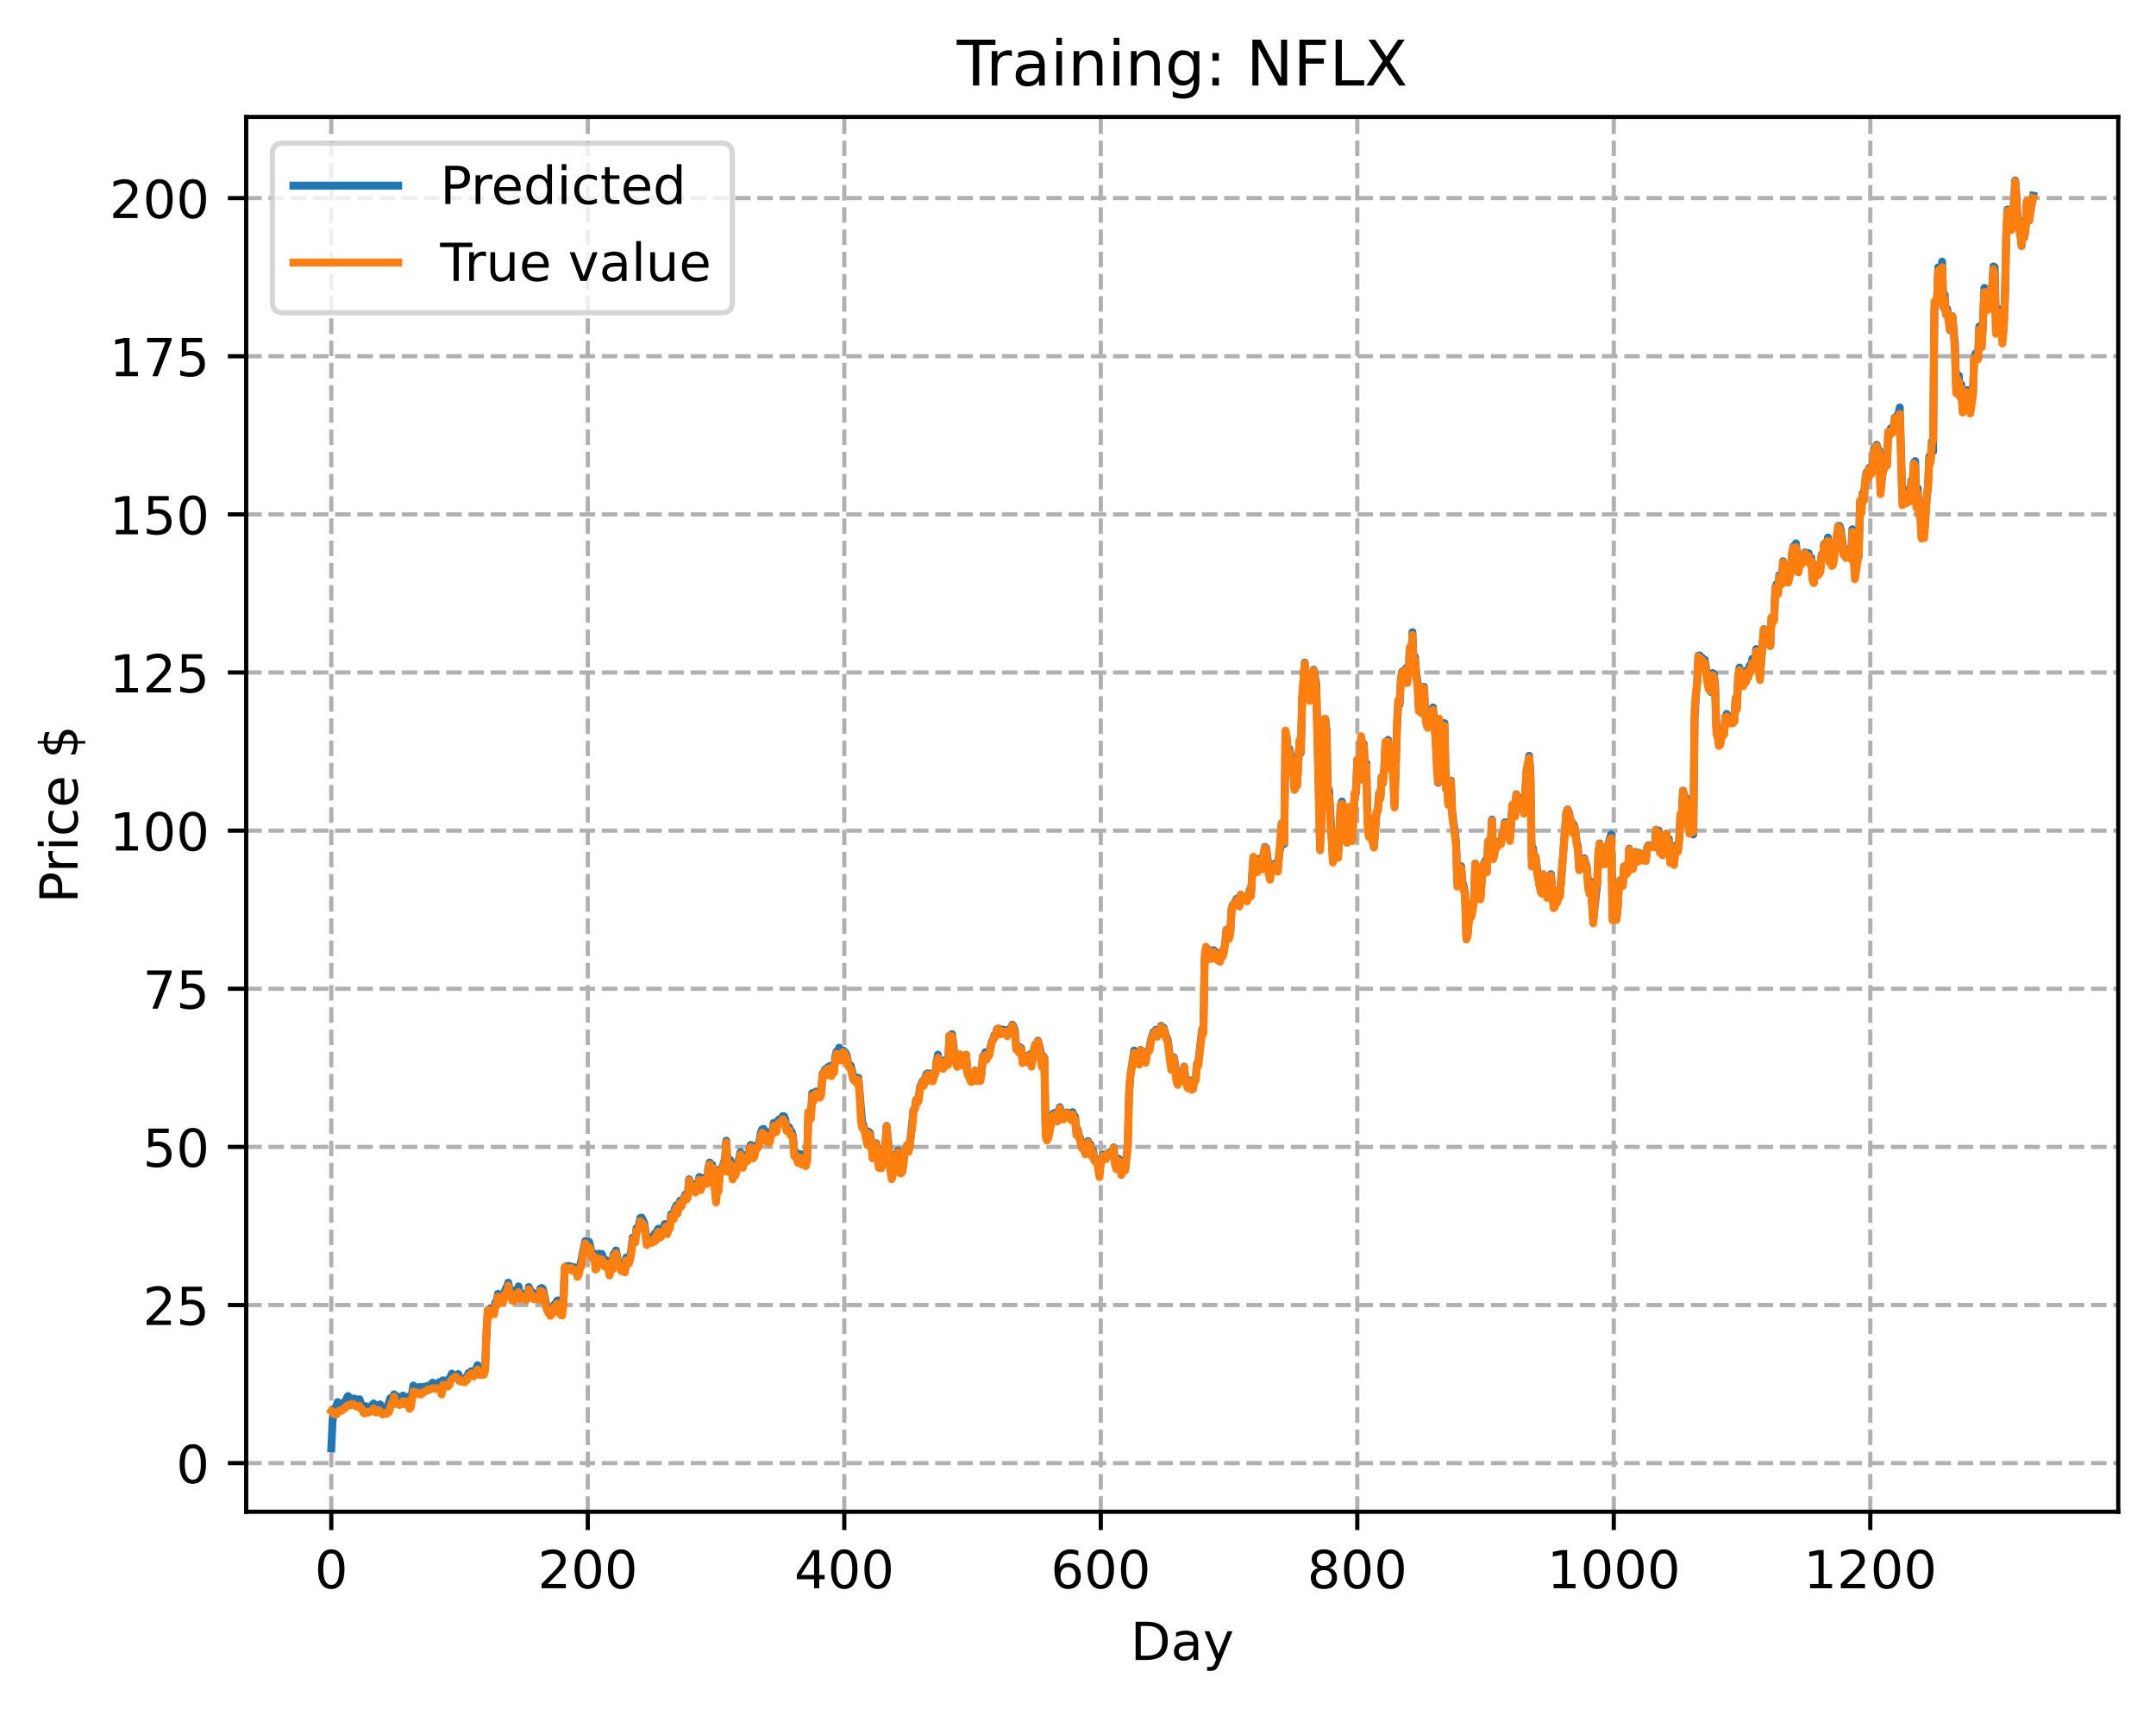 <?xml version="1.0" encoding="utf-8" standalone="no"?>
<!DOCTYPE svg PUBLIC "-//W3C//DTD SVG 1.1//EN"
  "http://www.w3.org/Graphics/SVG/1.1/DTD/svg11.dtd">
<!-- Created with matplotlib (https://matplotlib.org/) -->
<svg height="325.986pt" version="1.1" viewBox="0 0 411.286 325.986" width="411.286pt" xmlns="http://www.w3.org/2000/svg" xmlns:xlink="http://www.w3.org/1999/xlink">
 <defs>
  <style type="text/css">
*{stroke-linecap:butt;stroke-linejoin:round;}
  </style>
 </defs>
 <g id="figure_1">
  <g id="patch_1">
   <path d="M 0 325.986 
L 411.286 325.986 
L 411.286 0 
L 0 0 
z
" style="fill:#ffffff;"/>
  </g>
  <g id="axes_1">
   <g id="patch_2">
    <path d="M 46.966 288.43 
L 404.086 288.43 
L 404.086 22.318 
L 46.966 22.318 
z
" style="fill:#ffffff;"/>
   </g>
   <g id="matplotlib.axis_1">
    <g id="xtick_1">
     <g id="line2d_1">
      <path clip-path="url(#p46f07ae846)" d="M 63.198 288.43 
L 63.198 22.318 
" style="fill:none;stroke:#b0b0b0;stroke-dasharray:2.96,1.28;stroke-dashoffset:0;stroke-width:0.8;"/>
     </g>
     <g id="line2d_2">
      <defs>
       <path d="M 0 0 
L 0 3.5 
" id="m19ec816ff6" style="stroke:#000000;stroke-width:0.8;"/>
      </defs>
      <g>
       <use style="stroke:#000000;stroke-width:0.8;" x="63.198" xlink:href="#m19ec816ff6" y="288.43"/>
      </g>
     </g>
     <g id="text_1">
      <!-- 0 -->
      <defs>
       <path d="M 31.781 66.406 
Q 24.172 66.406 20.328 58.906 
Q 16.5 51.422 16.5 36.375 
Q 16.5 21.391 20.328 13.891 
Q 24.172 6.391 31.781 6.391 
Q 39.453 6.391 43.281 13.891 
Q 47.125 21.391 47.125 36.375 
Q 47.125 51.422 43.281 58.906 
Q 39.453 66.406 31.781 66.406 
z
M 31.781 74.219 
Q 44.047 74.219 50.516 64.516 
Q 56.984 54.828 56.984 36.375 
Q 56.984 17.969 50.516 8.266 
Q 44.047 -1.422 31.781 -1.422 
Q 19.531 -1.422 13.062 8.266 
Q 6.594 17.969 6.594 36.375 
Q 6.594 54.828 13.062 64.516 
Q 19.531 74.219 31.781 74.219 
z
" id="DejaVuSans-48"/>
      </defs>
      <g transform="translate(60.017 303.029)scale(0.1 -0.1)">
       <use xlink:href="#DejaVuSans-48"/>
      </g>
     </g>
    </g>
    <g id="xtick_2">
     <g id="line2d_3">
      <path clip-path="url(#p46f07ae846)" d="M 112.129 288.43 
L 112.129 22.318 
" style="fill:none;stroke:#b0b0b0;stroke-dasharray:2.96,1.28;stroke-dashoffset:0;stroke-width:0.8;"/>
     </g>
     <g id="line2d_4">
      <g>
       <use style="stroke:#000000;stroke-width:0.8;" x="112.129" xlink:href="#m19ec816ff6" y="288.43"/>
      </g>
     </g>
     <g id="text_2">
      <!-- 200 -->
      <defs>
       <path d="M 19.188 8.297 
L 53.609 8.297 
L 53.609 0 
L 7.328 0 
L 7.328 8.297 
Q 12.938 14.109 22.625 23.891 
Q 32.328 33.688 34.812 36.531 
Q 39.547 41.844 41.422 45.531 
Q 43.312 49.219 43.312 52.781 
Q 43.312 58.594 39.234 62.25 
Q 35.156 65.922 28.609 65.922 
Q 23.969 65.922 18.812 64.312 
Q 13.672 62.703 7.812 59.422 
L 7.812 69.391 
Q 13.766 71.781 18.938 73 
Q 24.125 74.219 28.422 74.219 
Q 39.75 74.219 46.484 68.547 
Q 53.219 62.891 53.219 53.422 
Q 53.219 48.922 51.531 44.891 
Q 49.859 40.875 45.406 35.406 
Q 44.188 33.984 37.641 27.219 
Q 31.109 20.453 19.188 8.297 
z
" id="DejaVuSans-50"/>
      </defs>
      <g transform="translate(102.585 303.029)scale(0.1 -0.1)">
       <use xlink:href="#DejaVuSans-50"/>
       <use x="63.623" xlink:href="#DejaVuSans-48"/>
       <use x="127.246" xlink:href="#DejaVuSans-48"/>
      </g>
     </g>
    </g>
    <g id="xtick_3">
     <g id="line2d_5">
      <path clip-path="url(#p46f07ae846)" d="M 161.06 288.43 
L 161.06 22.318 
" style="fill:none;stroke:#b0b0b0;stroke-dasharray:2.96,1.28;stroke-dashoffset:0;stroke-width:0.8;"/>
     </g>
     <g id="line2d_6">
      <g>
       <use style="stroke:#000000;stroke-width:0.8;" x="161.06" xlink:href="#m19ec816ff6" y="288.43"/>
      </g>
     </g>
     <g id="text_3">
      <!-- 400 -->
      <defs>
       <path d="M 37.797 64.312 
L 12.891 25.391 
L 37.797 25.391 
z
M 35.203 72.906 
L 47.609 72.906 
L 47.609 25.391 
L 58.016 25.391 
L 58.016 17.188 
L 47.609 17.188 
L 47.609 0 
L 37.797 0 
L 37.797 17.188 
L 4.891 17.188 
L 4.891 26.703 
z
" id="DejaVuSans-52"/>
      </defs>
      <g transform="translate(151.516 303.029)scale(0.1 -0.1)">
       <use xlink:href="#DejaVuSans-52"/>
       <use x="63.623" xlink:href="#DejaVuSans-48"/>
       <use x="127.246" xlink:href="#DejaVuSans-48"/>
      </g>
     </g>
    </g>
    <g id="xtick_4">
     <g id="line2d_7">
      <path clip-path="url(#p46f07ae846)" d="M 209.99 288.43 
L 209.99 22.318 
" style="fill:none;stroke:#b0b0b0;stroke-dasharray:2.96,1.28;stroke-dashoffset:0;stroke-width:0.8;"/>
     </g>
     <g id="line2d_8">
      <g>
       <use style="stroke:#000000;stroke-width:0.8;" x="209.99" xlink:href="#m19ec816ff6" y="288.43"/>
      </g>
     </g>
     <g id="text_4">
      <!-- 600 -->
      <defs>
       <path d="M 33.016 40.375 
Q 26.375 40.375 22.484 35.828 
Q 18.609 31.297 18.609 23.391 
Q 18.609 15.531 22.484 10.953 
Q 26.375 6.391 33.016 6.391 
Q 39.656 6.391 43.531 10.953 
Q 47.406 15.531 47.406 23.391 
Q 47.406 31.297 43.531 35.828 
Q 39.656 40.375 33.016 40.375 
z
M 52.594 71.297 
L 52.594 62.312 
Q 48.875 64.062 45.094 64.984 
Q 41.312 65.922 37.594 65.922 
Q 27.828 65.922 22.672 59.328 
Q 17.531 52.734 16.797 39.406 
Q 19.672 43.656 24.016 45.922 
Q 28.375 48.188 33.594 48.188 
Q 44.578 48.188 50.953 41.516 
Q 57.328 34.859 57.328 23.391 
Q 57.328 12.156 50.688 5.359 
Q 44.047 -1.422 33.016 -1.422 
Q 20.359 -1.422 13.672 8.266 
Q 6.984 17.969 6.984 36.375 
Q 6.984 53.656 15.188 63.938 
Q 23.391 74.219 37.203 74.219 
Q 40.922 74.219 44.703 73.484 
Q 48.484 72.75 52.594 71.297 
z
" id="DejaVuSans-54"/>
      </defs>
      <g transform="translate(200.446 303.029)scale(0.1 -0.1)">
       <use xlink:href="#DejaVuSans-54"/>
       <use x="63.623" xlink:href="#DejaVuSans-48"/>
       <use x="127.246" xlink:href="#DejaVuSans-48"/>
      </g>
     </g>
    </g>
    <g id="xtick_5">
     <g id="line2d_9">
      <path clip-path="url(#p46f07ae846)" d="M 258.921 288.43 
L 258.921 22.318 
" style="fill:none;stroke:#b0b0b0;stroke-dasharray:2.96,1.28;stroke-dashoffset:0;stroke-width:0.8;"/>
     </g>
     <g id="line2d_10">
      <g>
       <use style="stroke:#000000;stroke-width:0.8;" x="258.921" xlink:href="#m19ec816ff6" y="288.43"/>
      </g>
     </g>
     <g id="text_5">
      <!-- 800 -->
      <defs>
       <path d="M 31.781 34.625 
Q 24.75 34.625 20.719 30.859 
Q 16.703 27.094 16.703 20.516 
Q 16.703 13.922 20.719 10.156 
Q 24.75 6.391 31.781 6.391 
Q 38.812 6.391 42.859 10.172 
Q 46.922 13.969 46.922 20.516 
Q 46.922 27.094 42.891 30.859 
Q 38.875 34.625 31.781 34.625 
z
M 21.922 38.812 
Q 15.578 40.375 12.031 44.719 
Q 8.5 49.078 8.5 55.328 
Q 8.5 64.062 14.719 69.141 
Q 20.953 74.219 31.781 74.219 
Q 42.672 74.219 48.875 69.141 
Q 55.078 64.062 55.078 55.328 
Q 55.078 49.078 51.531 44.719 
Q 48 40.375 41.703 38.812 
Q 48.828 37.156 52.797 32.312 
Q 56.781 27.484 56.781 20.516 
Q 56.781 9.906 50.312 4.234 
Q 43.844 -1.422 31.781 -1.422 
Q 19.734 -1.422 13.25 4.234 
Q 6.781 9.906 6.781 20.516 
Q 6.781 27.484 10.781 32.312 
Q 14.797 37.156 21.922 38.812 
z
M 18.312 54.391 
Q 18.312 48.734 21.844 45.562 
Q 25.391 42.391 31.781 42.391 
Q 38.141 42.391 41.719 45.562 
Q 45.312 48.734 45.312 54.391 
Q 45.312 60.062 41.719 63.234 
Q 38.141 66.406 31.781 66.406 
Q 25.391 66.406 21.844 63.234 
Q 18.312 60.062 18.312 54.391 
z
" id="DejaVuSans-56"/>
      </defs>
      <g transform="translate(249.377 303.029)scale(0.1 -0.1)">
       <use xlink:href="#DejaVuSans-56"/>
       <use x="63.623" xlink:href="#DejaVuSans-48"/>
       <use x="127.246" xlink:href="#DejaVuSans-48"/>
      </g>
     </g>
    </g>
    <g id="xtick_6">
     <g id="line2d_11">
      <path clip-path="url(#p46f07ae846)" d="M 307.851 288.43 
L 307.851 22.318 
" style="fill:none;stroke:#b0b0b0;stroke-dasharray:2.96,1.28;stroke-dashoffset:0;stroke-width:0.8;"/>
     </g>
     <g id="line2d_12">
      <g>
       <use style="stroke:#000000;stroke-width:0.8;" x="307.851" xlink:href="#m19ec816ff6" y="288.43"/>
      </g>
     </g>
     <g id="text_6">
      <!-- 1000 -->
      <defs>
       <path d="M 12.406 8.297 
L 28.516 8.297 
L 28.516 63.922 
L 10.984 60.406 
L 10.984 69.391 
L 28.422 72.906 
L 38.281 72.906 
L 38.281 8.297 
L 54.391 8.297 
L 54.391 0 
L 12.406 0 
z
" id="DejaVuSans-49"/>
      </defs>
      <g transform="translate(295.126 303.029)scale(0.1 -0.1)">
       <use xlink:href="#DejaVuSans-49"/>
       <use x="63.623" xlink:href="#DejaVuSans-48"/>
       <use x="127.246" xlink:href="#DejaVuSans-48"/>
       <use x="190.869" xlink:href="#DejaVuSans-48"/>
      </g>
     </g>
    </g>
    <g id="xtick_7">
     <g id="line2d_13">
      <path clip-path="url(#p46f07ae846)" d="M 356.782 288.43 
L 356.782 22.318 
" style="fill:none;stroke:#b0b0b0;stroke-dasharray:2.96,1.28;stroke-dashoffset:0;stroke-width:0.8;"/>
     </g>
     <g id="line2d_14">
      <g>
       <use style="stroke:#000000;stroke-width:0.8;" x="356.782" xlink:href="#m19ec816ff6" y="288.43"/>
      </g>
     </g>
     <g id="text_7">
      <!-- 1200 -->
      <g transform="translate(344.057 303.029)scale(0.1 -0.1)">
       <use xlink:href="#DejaVuSans-49"/>
       <use x="63.623" xlink:href="#DejaVuSans-50"/>
       <use x="127.246" xlink:href="#DejaVuSans-48"/>
       <use x="190.869" xlink:href="#DejaVuSans-48"/>
      </g>
     </g>
    </g>
    <g id="text_8">
     <!-- Day -->
     <defs>
      <path d="M 19.672 64.797 
L 19.672 8.109 
L 31.594 8.109 
Q 46.688 8.109 53.688 14.938 
Q 60.688 21.781 60.688 36.531 
Q 60.688 51.172 53.688 57.984 
Q 46.688 64.797 31.594 64.797 
z
M 9.812 72.906 
L 30.078 72.906 
Q 51.266 72.906 61.172 64.094 
Q 71.094 55.281 71.094 36.531 
Q 71.094 17.672 61.125 8.828 
Q 51.172 0 30.078 0 
L 9.812 0 
z
" id="DejaVuSans-68"/>
      <path d="M 34.281 27.484 
Q 23.391 27.484 19.188 25 
Q 14.984 22.516 14.984 16.5 
Q 14.984 11.719 18.141 8.906 
Q 21.297 6.109 26.703 6.109 
Q 34.188 6.109 38.703 11.406 
Q 43.219 16.703 43.219 25.484 
L 43.219 27.484 
z
M 52.203 31.203 
L 52.203 0 
L 43.219 0 
L 43.219 8.297 
Q 40.141 3.328 35.547 0.953 
Q 30.953 -1.422 24.312 -1.422 
Q 15.922 -1.422 10.953 3.297 
Q 6 8.016 6 15.922 
Q 6 25.141 12.172 29.828 
Q 18.359 34.516 30.609 34.516 
L 43.219 34.516 
L 43.219 35.406 
Q 43.219 41.609 39.141 45 
Q 35.062 48.391 27.688 48.391 
Q 23 48.391 18.547 47.266 
Q 14.109 46.141 10.016 43.891 
L 10.016 52.203 
Q 14.938 54.109 19.578 55.047 
Q 24.219 56 28.609 56 
Q 40.484 56 46.344 49.844 
Q 52.203 43.703 52.203 31.203 
z
" id="DejaVuSans-97"/>
      <path d="M 32.172 -5.078 
Q 28.375 -14.844 24.75 -17.812 
Q 21.141 -20.797 15.094 -20.797 
L 7.906 -20.797 
L 7.906 -13.281 
L 13.188 -13.281 
Q 16.891 -13.281 18.938 -11.516 
Q 21 -9.766 23.484 -3.219 
L 25.094 0.875 
L 2.984 54.688 
L 12.5 54.688 
L 29.594 11.922 
L 46.688 54.688 
L 56.203 54.688 
z
" id="DejaVuSans-121"/>
     </defs>
     <g transform="translate(215.652 316.707)scale(0.1 -0.1)">
      <use xlink:href="#DejaVuSans-68"/>
      <use x="77.002" xlink:href="#DejaVuSans-97"/>
      <use x="138.281" xlink:href="#DejaVuSans-121"/>
     </g>
    </g>
   </g>
   <g id="matplotlib.axis_2">
    <g id="ytick_1">
     <g id="line2d_15">
      <path clip-path="url(#p46f07ae846)" d="M 46.966 279.158 
L 404.086 279.158 
" style="fill:none;stroke:#b0b0b0;stroke-dasharray:2.96,1.28;stroke-dashoffset:0;stroke-width:0.8;"/>
     </g>
     <g id="line2d_16">
      <defs>
       <path d="M 0 0 
L -3.5 0 
" id="m75296e6f1f" style="stroke:#000000;stroke-width:0.8;"/>
      </defs>
      <g>
       <use style="stroke:#000000;stroke-width:0.8;" x="46.966" xlink:href="#m75296e6f1f" y="279.158"/>
      </g>
     </g>
     <g id="text_9">
      <!-- 0 -->
      <g transform="translate(33.603 282.957)scale(0.1 -0.1)">
       <use xlink:href="#DejaVuSans-48"/>
      </g>
     </g>
    </g>
    <g id="ytick_2">
     <g id="line2d_17">
      <path clip-path="url(#p46f07ae846)" d="M 46.966 248.988 
L 404.086 248.988 
" style="fill:none;stroke:#b0b0b0;stroke-dasharray:2.96,1.28;stroke-dashoffset:0;stroke-width:0.8;"/>
     </g>
     <g id="line2d_18">
      <g>
       <use style="stroke:#000000;stroke-width:0.8;" x="46.966" xlink:href="#m75296e6f1f" y="248.988"/>
      </g>
     </g>
     <g id="text_10">
      <!-- 25 -->
      <defs>
       <path d="M 10.797 72.906 
L 49.516 72.906 
L 49.516 64.594 
L 19.828 64.594 
L 19.828 46.734 
Q 21.969 47.469 24.109 47.828 
Q 26.266 48.188 28.422 48.188 
Q 40.625 48.188 47.75 41.5 
Q 54.891 34.812 54.891 23.391 
Q 54.891 11.625 47.562 5.094 
Q 40.234 -1.422 26.906 -1.422 
Q 22.312 -1.422 17.547 -0.641 
Q 12.797 0.141 7.719 1.703 
L 7.719 11.625 
Q 12.109 9.234 16.797 8.062 
Q 21.484 6.891 26.703 6.891 
Q 35.156 6.891 40.078 11.328 
Q 45.016 15.766 45.016 23.391 
Q 45.016 31 40.078 35.438 
Q 35.156 39.891 26.703 39.891 
Q 22.75 39.891 18.812 39.016 
Q 14.891 38.141 10.797 36.281 
z
" id="DejaVuSans-53"/>
      </defs>
      <g transform="translate(27.241 252.788)scale(0.1 -0.1)">
       <use xlink:href="#DejaVuSans-50"/>
       <use x="63.623" xlink:href="#DejaVuSans-53"/>
      </g>
     </g>
    </g>
    <g id="ytick_3">
     <g id="line2d_19">
      <path clip-path="url(#p46f07ae846)" d="M 46.966 218.819 
L 404.086 218.819 
" style="fill:none;stroke:#b0b0b0;stroke-dasharray:2.96,1.28;stroke-dashoffset:0;stroke-width:0.8;"/>
     </g>
     <g id="line2d_20">
      <g>
       <use style="stroke:#000000;stroke-width:0.8;" x="46.966" xlink:href="#m75296e6f1f" y="218.819"/>
      </g>
     </g>
     <g id="text_11">
      <!-- 50 -->
      <g transform="translate(27.241 222.618)scale(0.1 -0.1)">
       <use xlink:href="#DejaVuSans-53"/>
       <use x="63.623" xlink:href="#DejaVuSans-48"/>
      </g>
     </g>
    </g>
    <g id="ytick_4">
     <g id="line2d_21">
      <path clip-path="url(#p46f07ae846)" d="M 46.966 188.649 
L 404.086 188.649 
" style="fill:none;stroke:#b0b0b0;stroke-dasharray:2.96,1.28;stroke-dashoffset:0;stroke-width:0.8;"/>
     </g>
     <g id="line2d_22">
      <g>
       <use style="stroke:#000000;stroke-width:0.8;" x="46.966" xlink:href="#m75296e6f1f" y="188.649"/>
      </g>
     </g>
     <g id="text_12">
      <!-- 75 -->
      <defs>
       <path d="M 8.203 72.906 
L 55.078 72.906 
L 55.078 68.703 
L 28.609 0 
L 18.312 0 
L 43.219 64.594 
L 8.203 64.594 
z
" id="DejaVuSans-55"/>
      </defs>
      <g transform="translate(27.241 192.448)scale(0.1 -0.1)">
       <use xlink:href="#DejaVuSans-55"/>
       <use x="63.623" xlink:href="#DejaVuSans-53"/>
      </g>
     </g>
    </g>
    <g id="ytick_5">
     <g id="line2d_23">
      <path clip-path="url(#p46f07ae846)" d="M 46.966 158.479 
L 404.086 158.479 
" style="fill:none;stroke:#b0b0b0;stroke-dasharray:2.96,1.28;stroke-dashoffset:0;stroke-width:0.8;"/>
     </g>
     <g id="line2d_24">
      <g>
       <use style="stroke:#000000;stroke-width:0.8;" x="46.966" xlink:href="#m75296e6f1f" y="158.479"/>
      </g>
     </g>
     <g id="text_13">
      <!-- 100 -->
      <g transform="translate(20.878 162.278)scale(0.1 -0.1)">
       <use xlink:href="#DejaVuSans-49"/>
       <use x="63.623" xlink:href="#DejaVuSans-48"/>
       <use x="127.246" xlink:href="#DejaVuSans-48"/>
      </g>
     </g>
    </g>
    <g id="ytick_6">
     <g id="line2d_25">
      <path clip-path="url(#p46f07ae846)" d="M 46.966 128.309 
L 404.086 128.309 
" style="fill:none;stroke:#b0b0b0;stroke-dasharray:2.96,1.28;stroke-dashoffset:0;stroke-width:0.8;"/>
     </g>
     <g id="line2d_26">
      <g>
       <use style="stroke:#000000;stroke-width:0.8;" x="46.966" xlink:href="#m75296e6f1f" y="128.309"/>
      </g>
     </g>
     <g id="text_14">
      <!-- 125 -->
      <g transform="translate(20.878 132.108)scale(0.1 -0.1)">
       <use xlink:href="#DejaVuSans-49"/>
       <use x="63.623" xlink:href="#DejaVuSans-50"/>
       <use x="127.246" xlink:href="#DejaVuSans-53"/>
      </g>
     </g>
    </g>
    <g id="ytick_7">
     <g id="line2d_27">
      <path clip-path="url(#p46f07ae846)" d="M 46.966 98.139 
L 404.086 98.139 
" style="fill:none;stroke:#b0b0b0;stroke-dasharray:2.96,1.28;stroke-dashoffset:0;stroke-width:0.8;"/>
     </g>
     <g id="line2d_28">
      <g>
       <use style="stroke:#000000;stroke-width:0.8;" x="46.966" xlink:href="#m75296e6f1f" y="98.139"/>
      </g>
     </g>
     <g id="text_15">
      <!-- 150 -->
      <g transform="translate(20.878 101.939)scale(0.1 -0.1)">
       <use xlink:href="#DejaVuSans-49"/>
       <use x="63.623" xlink:href="#DejaVuSans-53"/>
       <use x="127.246" xlink:href="#DejaVuSans-48"/>
      </g>
     </g>
    </g>
    <g id="ytick_8">
     <g id="line2d_29">
      <path clip-path="url(#p46f07ae846)" d="M 46.966 67.969 
L 404.086 67.969 
" style="fill:none;stroke:#b0b0b0;stroke-dasharray:2.96,1.28;stroke-dashoffset:0;stroke-width:0.8;"/>
     </g>
     <g id="line2d_30">
      <g>
       <use style="stroke:#000000;stroke-width:0.8;" x="46.966" xlink:href="#m75296e6f1f" y="67.969"/>
      </g>
     </g>
     <g id="text_16">
      <!-- 175 -->
      <g transform="translate(20.878 71.769)scale(0.1 -0.1)">
       <use xlink:href="#DejaVuSans-49"/>
       <use x="63.623" xlink:href="#DejaVuSans-55"/>
       <use x="127.246" xlink:href="#DejaVuSans-53"/>
      </g>
     </g>
    </g>
    <g id="ytick_9">
     <g id="line2d_31">
      <path clip-path="url(#p46f07ae846)" d="M 46.966 37.8 
L 404.086 37.8 
" style="fill:none;stroke:#b0b0b0;stroke-dasharray:2.96,1.28;stroke-dashoffset:0;stroke-width:0.8;"/>
     </g>
     <g id="line2d_32">
      <g>
       <use style="stroke:#000000;stroke-width:0.8;" x="46.966" xlink:href="#m75296e6f1f" y="37.8"/>
      </g>
     </g>
     <g id="text_17">
      <!-- 200 -->
      <g transform="translate(20.878 41.599)scale(0.1 -0.1)">
       <use xlink:href="#DejaVuSans-50"/>
       <use x="63.623" xlink:href="#DejaVuSans-48"/>
       <use x="127.246" xlink:href="#DejaVuSans-48"/>
      </g>
     </g>
    </g>
    <g id="text_18">
     <!-- Price $ -->
     <defs>
      <path d="M 19.672 64.797 
L 19.672 37.406 
L 32.078 37.406 
Q 38.969 37.406 42.719 40.969 
Q 46.484 44.531 46.484 51.125 
Q 46.484 57.672 42.719 61.234 
Q 38.969 64.797 32.078 64.797 
z
M 9.812 72.906 
L 32.078 72.906 
Q 44.344 72.906 50.609 67.359 
Q 56.891 61.812 56.891 51.125 
Q 56.891 40.328 50.609 34.812 
Q 44.344 29.297 32.078 29.297 
L 19.672 29.297 
L 19.672 0 
L 9.812 0 
z
" id="DejaVuSans-80"/>
      <path d="M 41.109 46.297 
Q 39.594 47.172 37.812 47.578 
Q 36.031 48 33.891 48 
Q 26.266 48 22.188 43.047 
Q 18.109 38.094 18.109 28.812 
L 18.109 0 
L 9.078 0 
L 9.078 54.688 
L 18.109 54.688 
L 18.109 46.188 
Q 20.953 51.172 25.484 53.578 
Q 30.031 56 36.531 56 
Q 37.453 56 38.578 55.875 
Q 39.703 55.766 41.062 55.516 
z
" id="DejaVuSans-114"/>
      <path d="M 9.422 54.688 
L 18.406 54.688 
L 18.406 0 
L 9.422 0 
z
M 9.422 75.984 
L 18.406 75.984 
L 18.406 64.594 
L 9.422 64.594 
z
" id="DejaVuSans-105"/>
      <path d="M 48.781 52.594 
L 48.781 44.188 
Q 44.969 46.297 41.141 47.344 
Q 37.312 48.391 33.406 48.391 
Q 24.656 48.391 19.812 42.844 
Q 14.984 37.312 14.984 27.297 
Q 14.984 17.281 19.812 11.734 
Q 24.656 6.203 33.406 6.203 
Q 37.312 6.203 41.141 7.25 
Q 44.969 8.297 48.781 10.406 
L 48.781 2.094 
Q 45.016 0.344 40.984 -0.531 
Q 36.969 -1.422 32.422 -1.422 
Q 20.062 -1.422 12.781 6.344 
Q 5.516 14.109 5.516 27.297 
Q 5.516 40.672 12.859 48.328 
Q 20.219 56 33.016 56 
Q 37.156 56 41.109 55.141 
Q 45.062 54.297 48.781 52.594 
z
" id="DejaVuSans-99"/>
      <path d="M 56.203 29.594 
L 56.203 25.203 
L 14.891 25.203 
Q 15.484 15.922 20.484 11.062 
Q 25.484 6.203 34.422 6.203 
Q 39.594 6.203 44.453 7.469 
Q 49.312 8.734 54.109 11.281 
L 54.109 2.781 
Q 49.266 0.734 44.188 -0.344 
Q 39.109 -1.422 33.891 -1.422 
Q 20.797 -1.422 13.156 6.188 
Q 5.516 13.812 5.516 26.812 
Q 5.516 40.234 12.766 48.109 
Q 20.016 56 32.328 56 
Q 43.359 56 49.781 48.891 
Q 56.203 41.797 56.203 29.594 
z
M 47.219 32.234 
Q 47.125 39.594 43.094 43.984 
Q 39.062 48.391 32.422 48.391 
Q 24.906 48.391 20.391 44.141 
Q 15.875 39.891 15.188 32.172 
z
" id="DejaVuSans-101"/>
      <path id="DejaVuSans-32"/>
      <path d="M 33.797 -14.703 
L 28.906 -14.703 
L 28.859 0 
Q 23.734 0.094 18.609 1.188 
Q 13.484 2.297 8.297 4.5 
L 8.297 13.281 
Q 13.281 10.156 18.375 8.562 
Q 23.484 6.984 28.906 6.938 
L 28.906 29.203 
Q 18.109 30.953 13.203 35.156 
Q 8.297 39.359 8.297 46.688 
Q 8.297 54.641 13.625 59.219 
Q 18.953 63.812 28.906 64.5 
L 28.906 75.984 
L 33.797 75.984 
L 33.797 64.656 
Q 38.328 64.453 42.578 63.688 
Q 46.828 62.938 50.875 61.625 
L 50.875 53.078 
Q 46.828 55.125 42.547 56.25 
Q 38.281 57.375 33.797 57.562 
L 33.797 36.719 
Q 44.875 35.016 50.094 30.609 
Q 55.328 26.219 55.328 18.609 
Q 55.328 10.359 49.781 5.594 
Q 44.234 0.828 33.797 0.094 
z
M 28.906 37.594 
L 28.906 57.625 
Q 23.25 56.984 20.266 54.391 
Q 17.281 51.812 17.281 47.516 
Q 17.281 43.312 20.031 40.969 
Q 22.797 38.625 28.906 37.594 
z
M 33.797 28.219 
L 33.797 7.078 
Q 39.984 7.906 43.141 10.594 
Q 46.297 13.281 46.297 17.672 
Q 46.297 21.969 43.281 24.5 
Q 40.281 27.047 33.797 28.219 
z
" id="DejaVuSans-36"/>
     </defs>
     <g transform="translate(14.798 172.342)rotate(-90)scale(0.1 -0.1)">
      <use xlink:href="#DejaVuSans-80"/>
      <use x="58.553" xlink:href="#DejaVuSans-114"/>
      <use x="99.666" xlink:href="#DejaVuSans-105"/>
      <use x="127.449" xlink:href="#DejaVuSans-99"/>
      <use x="182.43" xlink:href="#DejaVuSans-101"/>
      <use x="243.953" xlink:href="#DejaVuSans-32"/>
      <use x="275.74" xlink:href="#DejaVuSans-36"/>
     </g>
    </g>
   </g>
   <g id="line2d_33">
    <path clip-path="url(#p46f07ae846)" d="M 63.198 276.334 
L 63.443 271.13 
L 63.688 269.144 
L 63.932 268.542 
L 64.177 268.334 
L 64.422 267.506 
L 64.666 267.74 
L 65.156 267.791 
L 65.645 267.71 
L 66.379 266.357 
L 66.623 266.593 
L 66.868 266.989 
L 67.113 267.064 
L 67.357 266.839 
L 67.602 266.829 
L 68.091 267.108 
L 68.581 266.961 
L 69.07 268.299 
L 69.315 268.507 
L 69.559 268.467 
L 69.804 268.283 
L 70.293 268.956 
L 71.272 267.767 
L 71.517 268.264 
L 71.761 268.092 
L 72.006 268.282 
L 72.495 267.938 
L 72.984 268.714 
L 73.229 268.519 
L 73.474 268.668 
L 73.718 268.603 
L 73.963 268.263 
L 74.452 266.766 
L 74.942 266.823 
L 75.186 266.031 
L 75.431 266.83 
L 75.92 266.465 
L 76.41 266.823 
L 76.899 266.261 
L 77.144 266.859 
L 77.388 267.105 
L 77.633 266.604 
L 77.878 266.489 
L 78.122 267.367 
L 78.367 267.178 
L 78.856 264.348 
L 79.101 264.596 
L 79.345 265.391 
L 79.59 265.254 
L 79.835 264.709 
L 80.079 264.612 
L 80.324 265.218 
L 80.569 264.998 
L 80.813 264.581 
L 81.058 264.747 
L 81.303 264.731 
L 81.547 264.409 
L 82.037 264.706 
L 82.281 264.069 
L 82.526 263.796 
L 82.771 264.155 
L 83.015 264.07 
L 83.505 264.115 
L 83.749 263.708 
L 83.994 263.897 
L 84.239 264.716 
L 84.483 263.34 
L 84.728 263.955 
L 84.972 263.451 
L 85.217 264.352 
L 85.462 263.26 
L 85.951 262.732 
L 86.196 262.07 
L 86.44 262.629 
L 87.174 262.507 
L 87.419 262.162 
L 87.664 263.487 
L 87.908 263.388 
L 88.153 263.101 
L 88.398 263.504 
L 88.642 263.402 
L 88.887 262.753 
L 89.132 262.542 
L 89.376 261.968 
L 89.621 262.037 
L 89.866 261.615 
L 90.11 262.282 
L 90.355 262.543 
L 91.089 260.468 
L 91.333 261.213 
L 91.578 261.424 
L 91.823 261.174 
L 92.312 261.962 
L 92.557 260.056 
L 93.046 250.077 
L 93.291 250.591 
L 93.535 249.615 
L 94.025 250.066 
L 94.269 249.845 
L 94.514 248.498 
L 94.759 248.323 
L 95.003 246.84 
L 95.248 247.228 
L 95.493 247.151 
L 95.982 247.53 
L 96.471 245.833 
L 96.716 245.525 
L 96.96 244.728 
L 97.205 245.91 
L 97.45 246.044 
L 97.694 247.176 
L 97.939 247.401 
L 98.184 246.735 
L 98.428 246.705 
L 98.918 245.434 
L 99.162 247.084 
L 99.407 246.955 
L 99.652 246.995 
L 99.896 247.239 
L 100.141 246.832 
L 100.386 247.555 
L 100.63 246.895 
L 100.875 245.551 
L 101.364 246.582 
L 101.609 246.558 
L 101.854 247.351 
L 102.343 247.102 
L 102.587 247.233 
L 102.832 247.213 
L 103.077 245.858 
L 103.321 245.73 
L 103.566 245.916 
L 104.3 249.331 
L 104.545 249.6 
L 104.789 250.238 
L 105.034 250.549 
L 105.279 249.593 
L 105.523 249.906 
L 105.768 248.87 
L 106.013 248.755 
L 106.257 248.163 
L 106.502 248.087 
L 106.991 250.295 
L 107.236 250.29 
L 107.481 248.487 
L 107.725 241.896 
L 107.97 241.591 
L 108.215 241.744 
L 108.459 241.533 
L 109.682 241.839 
L 109.927 242.067 
L 110.172 243.161 
L 110.416 242.763 
L 111.64 236.79 
L 111.884 237.519 
L 112.374 236.932 
L 112.618 237.805 
L 112.863 239.111 
L 113.108 239.322 
L 113.352 239.149 
L 113.597 241.171 
L 113.842 241.256 
L 114.331 239.182 
L 114.575 240.146 
L 114.82 239.257 
L 115.309 240.971 
L 115.554 240.376 
L 115.799 240.737 
L 116.288 242.594 
L 116.533 241.743 
L 116.777 241.526 
L 117.022 239.31 
L 117.267 239.094 
L 117.511 238.572 
L 118.001 241.088 
L 118.735 242.049 
L 118.979 241.556 
L 119.224 241.972 
L 119.469 239.911 
L 119.713 240.284 
L 119.958 240.324 
L 120.203 239.64 
L 120.447 238.28 
L 120.692 236.141 
L 120.936 236.465 
L 121.181 236.397 
L 121.426 234.335 
L 121.67 234.164 
L 121.915 233.6 
L 122.16 232.362 
L 122.404 232.298 
L 122.894 233.341 
L 123.383 236.695 
L 123.628 236 
L 124.362 236.422 
L 124.606 236.311 
L 124.851 235.403 
L 125.096 235.794 
L 125.34 234.792 
L 125.585 234.423 
L 125.83 235.438 
L 126.074 235.21 
L 126.563 234.248 
L 126.808 233.553 
L 127.053 233.562 
L 127.297 234.891 
L 127.542 234.177 
L 127.787 233.913 
L 128.031 231.652 
L 128.276 232.032 
L 128.521 231.933 
L 128.765 230.498 
L 129.01 229.997 
L 129.255 230.735 
L 129.744 229.083 
L 129.989 229.49 
L 130.233 229.177 
L 130.723 227.916 
L 130.967 228.394 
L 131.212 227.751 
L 131.457 225.001 
L 131.701 225.646 
L 131.946 226.846 
L 132.191 226.164 
L 132.68 226.79 
L 132.924 225.794 
L 133.169 225.815 
L 133.414 224.552 
L 133.658 226.456 
L 133.903 225.761 
L 134.148 225.633 
L 134.392 224.703 
L 134.637 224.827 
L 134.882 225.182 
L 135.126 222.803 
L 135.371 221.793 
L 135.616 222.893 
L 135.86 222.229 
L 136.105 223.535 
L 136.594 228.413 
L 136.839 226.397 
L 137.084 226.614 
L 137.328 223.059 
L 137.573 223.104 
L 137.818 222.742 
L 138.307 221.096 
L 138.551 217.629 
L 138.796 222.496 
L 139.041 221.465 
L 139.285 221.306 
L 139.53 222.043 
L 139.775 224.074 
L 140.019 222.343 
L 140.264 223.649 
L 140.753 221.975 
L 141.243 219.838 
L 141.487 220.677 
L 141.732 222.225 
L 141.977 220.999 
L 142.221 220.407 
L 142.466 220.941 
L 142.711 220.653 
L 143.2 218.44 
L 143.689 220.319 
L 143.934 220.062 
L 144.178 218.586 
L 144.423 218.553 
L 144.668 218.234 
L 144.912 217.48 
L 145.157 216.061 
L 145.402 215.461 
L 145.646 215.369 
L 145.891 215.76 
L 146.136 216.613 
L 146.38 216.554 
L 146.625 217.295 
L 146.87 217.102 
L 147.114 215.86 
L 147.359 215.671 
L 147.604 214.228 
L 148.093 214.991 
L 148.338 213.938 
L 148.582 213.599 
L 148.827 213.486 
L 149.072 213.63 
L 149.316 212.938 
L 149.561 212.963 
L 149.806 213.516 
L 150.05 215.079 
L 150.295 215.237 
L 150.539 215.075 
L 150.784 216.013 
L 151.029 215.925 
L 151.273 216.803 
L 151.518 219.839 
L 151.763 219.735 
L 152.007 220.222 
L 152.252 221.146 
L 152.497 220.241 
L 152.741 220.196 
L 152.986 221.469 
L 153.231 221.234 
L 153.72 222.145 
L 153.965 220.806 
L 154.209 212.248 
L 154.699 212.758 
L 154.943 208.552 
L 155.188 209.403 
L 155.677 208.237 
L 155.922 208.847 
L 156.166 208.36 
L 156.411 208.882 
L 156.656 208.348 
L 156.9 204.885 
L 157.145 204.607 
L 157.39 204.044 
L 157.634 204.848 
L 157.879 203.653 
L 158.368 203.363 
L 158.613 204.769 
L 158.858 203.737 
L 159.102 203.881 
L 159.347 201.55 
L 159.592 200.596 
L 159.836 201.09 
L 160.081 199.894 
L 160.326 201.778 
L 160.57 201.727 
L 160.815 200.378 
L 161.304 200.888 
L 161.549 201.42 
L 161.794 202.696 
L 162.038 203.193 
L 162.283 203.283 
L 162.772 205.248 
L 163.017 205.465 
L 163.261 206.185 
L 163.506 206.188 
L 163.751 205.632 
L 164.485 214.398 
L 164.729 214.649 
L 165.463 217.792 
L 165.708 215.919 
L 165.953 216.151 
L 166.197 217.604 
L 166.442 220.215 
L 166.687 220.164 
L 166.931 218.592 
L 167.176 218.129 
L 167.421 220.857 
L 167.665 222.242 
L 167.91 221.578 
L 168.154 222.482 
L 168.399 221.686 
L 168.644 219.437 
L 168.888 218.483 
L 169.133 214.814 
L 169.867 222.471 
L 170.112 224.29 
L 170.601 223.642 
L 170.846 221.069 
L 171.09 220.04 
L 171.335 219.514 
L 171.58 222.607 
L 171.824 223.668 
L 172.069 223.587 
L 172.314 222.35 
L 172.558 219.7 
L 172.803 219.305 
L 173.048 218.453 
L 173.292 219.557 
L 173.537 218.668 
L 174.271 211.745 
L 174.515 211.601 
L 174.76 209.836 
L 175.005 210.295 
L 175.249 209.734 
L 175.494 207.435 
L 175.983 206.263 
L 176.228 206.681 
L 176.717 204.936 
L 176.962 204.772 
L 177.207 205.894 
L 177.451 204.854 
L 177.696 204.968 
L 177.941 206.108 
L 178.185 205.073 
L 178.43 204.79 
L 178.675 202.427 
L 178.919 201.217 
L 179.164 202.564 
L 179.409 202.635 
L 179.898 203.453 
L 180.142 202.338 
L 180.387 202.875 
L 180.876 202.601 
L 181.121 197.569 
L 181.366 198.166 
L 181.61 197.303 
L 181.855 199.129 
L 182.1 201.883 
L 182.589 203.162 
L 182.834 203.043 
L 183.078 201.324 
L 183.323 202.181 
L 183.568 202.49 
L 183.812 203.106 
L 184.057 202.377 
L 184.302 201.236 
L 184.546 204.639 
L 185.28 206.411 
L 185.525 205.958 
L 185.77 205.844 
L 186.014 204.225 
L 186.259 205.983 
L 186.503 205.653 
L 186.748 206.087 
L 186.993 206.191 
L 187.237 204.682 
L 187.482 201.56 
L 187.727 201.919 
L 187.971 200.755 
L 188.216 201.65 
L 188.461 200.907 
L 188.705 201.066 
L 189.195 198.695 
L 189.439 198.403 
L 189.684 197.501 
L 189.929 197.468 
L 190.173 196.365 
L 190.418 196.245 
L 190.663 196.287 
L 190.907 196.941 
L 191.152 196.919 
L 191.397 196.45 
L 191.641 196.762 
L 191.886 196.569 
L 192.13 197.348 
L 192.62 196.255 
L 192.864 196.278 
L 193.109 195.486 
L 193.354 195.849 
L 193.598 196.587 
L 193.843 199.678 
L 194.088 199.974 
L 194.332 200.475 
L 194.577 199.819 
L 194.822 199.989 
L 195.066 202.454 
L 195.311 202.339 
L 195.556 201.407 
L 195.8 202.471 
L 196.045 201.677 
L 196.29 201.543 
L 196.534 201.131 
L 196.779 203.039 
L 197.513 199.219 
L 197.758 200.483 
L 198.002 198.542 
L 198.491 200.432 
L 198.736 203.173 
L 198.981 201.523 
L 199.225 201.759 
L 199.47 215.358 
L 199.715 216.82 
L 199.959 216.812 
L 200.204 215.952 
L 200.693 212.94 
L 200.938 212.427 
L 201.183 213.157 
L 201.427 212.242 
L 201.672 213.478 
L 201.917 213.319 
L 202.161 211.237 
L 202.406 211.893 
L 202.651 212.913 
L 202.895 213.103 
L 203.385 212.539 
L 203.629 212.248 
L 203.874 212.997 
L 204.118 212.887 
L 204.363 213.102 
L 204.608 212.183 
L 204.852 212.912 
L 205.097 213.078 
L 205.342 215.872 
L 205.586 215.508 
L 205.831 216.648 
L 206.076 217.231 
L 206.32 218.626 
L 206.565 218.349 
L 207.054 219.792 
L 207.299 218.261 
L 207.544 217.698 
L 207.788 218.228 
L 208.033 218.35 
L 208.278 220.028 
L 208.522 219.524 
L 208.767 220.992 
L 209.256 221.247 
L 209.746 223.948 
L 209.99 221.487 
L 210.235 221.343 
L 210.479 220.296 
L 210.724 220.745 
L 210.969 220.834 
L 211.213 220.083 
L 211.458 220.423 
L 211.703 219.863 
L 211.947 219.706 
L 212.192 219.887 
L 212.437 218.91 
L 212.681 221.525 
L 212.926 222.392 
L 213.171 222.198 
L 213.415 221.096 
L 213.66 221.899 
L 213.905 223.465 
L 214.149 222.785 
L 214.639 222.877 
L 215.128 218.703 
L 215.373 209.059 
L 215.617 205.436 
L 216.351 200.437 
L 216.596 202.453 
L 216.84 202.261 
L 217.33 202.834 
L 217.574 200.305 
L 217.819 201.404 
L 218.064 201.386 
L 218.553 202.453 
L 218.798 200.666 
L 219.042 200.45 
L 219.287 200.025 
L 219.532 198.512 
L 220.021 196.949 
L 220.266 196.926 
L 220.51 196.471 
L 220.755 197.323 
L 221 197.084 
L 221.489 195.72 
L 221.734 196.831 
L 221.978 196.082 
L 222.467 197.765 
L 222.712 198.205 
L 223.201 201.703 
L 223.446 203.401 
L 223.691 202.766 
L 223.935 201.733 
L 224.18 203.12 
L 224.425 205.692 
L 224.669 206.268 
L 225.403 205.084 
L 225.648 205.367 
L 225.893 203.497 
L 226.137 206.041 
L 226.627 207.117 
L 226.871 206.106 
L 227.361 207.454 
L 227.605 207.178 
L 227.85 205.994 
L 228.094 205.873 
L 228.339 202.946 
L 228.584 202.799 
L 229.318 196.403 
L 229.562 196.284 
L 229.807 183.069 
L 230.052 181.081 
L 230.296 180.965 
L 230.541 181.285 
L 230.786 182.19 
L 231.03 182.536 
L 231.275 182.5 
L 231.52 181.278 
L 231.764 181.878 
L 232.009 181.675 
L 232.254 182.828 
L 232.498 182.776 
L 232.743 183.04 
L 232.988 181.604 
L 233.232 182.142 
L 233.477 181.432 
L 233.722 179.857 
L 233.966 177.377 
L 234.455 178.674 
L 234.7 177.716 
L 234.945 173.505 
L 235.189 172.598 
L 235.434 172.574 
L 235.679 171.835 
L 235.923 171.47 
L 236.168 171.892 
L 236.413 172.772 
L 236.657 170.712 
L 237.391 171.357 
L 237.636 171.144 
L 237.881 171.602 
L 238.125 171.076 
L 238.37 169.812 
L 238.615 170.829 
L 239.104 163.7 
L 239.593 164.746 
L 239.838 165.937 
L 240.082 163.867 
L 240.327 165.113 
L 240.572 164.663 
L 240.816 165.576 
L 241.061 162.835 
L 241.306 161.581 
L 241.55 161.827 
L 242.284 167.451 
L 242.529 165.655 
L 242.774 165.929 
L 243.263 164.738 
L 243.508 165.102 
L 243.752 166.089 
L 243.997 163.134 
L 244.242 161.781 
L 244.486 157.098 
L 244.731 157.558 
L 244.976 161.027 
L 245.22 140.699 
L 245.465 140.818 
L 245.709 145.143 
L 245.954 142.905 
L 246.199 143.928 
L 246.443 145.828 
L 246.688 146.591 
L 246.933 150.303 
L 247.177 149.91 
L 247.422 149.871 
L 247.911 141.506 
L 248.156 143.601 
L 248.401 133.742 
L 248.89 126.407 
L 249.135 129.512 
L 249.624 130.556 
L 249.869 133.351 
L 250.113 129.91 
L 250.358 130.27 
L 250.603 127.761 
L 251.092 130.493 
L 251.826 161.319 
L 252.07 157.322 
L 252.56 138.217 
L 252.804 137.161 
L 253.049 139.217 
L 253.294 150.021 
L 253.538 150.862 
L 254.028 159.483 
L 254.272 163.993 
L 254.517 159.738 
L 254.762 159.046 
L 255.251 163.354 
L 255.496 159.563 
L 255.74 153.809 
L 255.985 152.926 
L 256.23 154.708 
L 256.719 159.691 
L 256.964 160.766 
L 257.208 154.063 
L 257.453 155.509 
L 257.697 158.658 
L 257.942 160.071 
L 258.431 151.357 
L 258.676 151.227 
L 258.921 144.958 
L 259.165 148.032 
L 259.41 148.801 
L 259.655 140.94 
L 259.899 142.214 
L 260.144 141.918 
L 260.389 146.09 
L 260.633 145.586 
L 260.878 155.904 
L 261.123 159.285 
L 261.367 156.229 
L 261.612 159.427 
L 262.101 161.49 
L 262.591 154.986 
L 262.835 154.734 
L 263.08 151.353 
L 263.325 152.332 
L 263.569 148.268 
L 263.814 149.406 
L 264.058 146.766 
L 264.303 141.813 
L 264.548 142.032 
L 264.792 141.16 
L 265.037 146.139 
L 265.282 143.044 
L 265.526 142.614 
L 265.771 146.681 
L 266.016 153.614 
L 266.505 138.583 
L 266.75 133.661 
L 266.994 134.405 
L 267.239 129.479 
L 267.484 128.115 
L 267.728 130.143 
L 267.973 129.134 
L 268.218 127.492 
L 268.462 130.041 
L 268.707 127.973 
L 268.952 123.583 
L 269.196 126.214 
L 269.441 120.605 
L 269.685 127.412 
L 269.93 125.341 
L 270.175 128.529 
L 270.419 130.181 
L 270.664 135.122 
L 270.909 133.047 
L 271.153 136.053 
L 271.398 131.131 
L 271.643 131.031 
L 271.887 135.77 
L 272.132 137.675 
L 272.377 138.451 
L 272.621 136.537 
L 272.866 137.333 
L 273.111 137.712 
L 273.355 134.97 
L 273.845 140.306 
L 274.334 149.37 
L 274.579 137.809 
L 275.068 144.438 
L 275.557 137.964 
L 275.802 149.76 
L 276.046 149.328 
L 276.291 153.376 
L 276.536 149.232 
L 276.78 148.922 
L 277.025 154.918 
L 277.759 160.529 
L 278.004 168.505 
L 278.248 164.998 
L 278.493 168.249 
L 278.738 165.264 
L 278.982 168.293 
L 279.227 169.101 
L 279.472 170.478 
L 279.716 178.174 
L 279.961 178.282 
L 280.45 172.558 
L 280.695 174.529 
L 281.184 171.796 
L 281.429 164.754 
L 281.673 169.41 
L 281.918 170.876 
L 282.163 167.984 
L 282.407 171.226 
L 282.897 165.147 
L 283.386 164.148 
L 283.631 166.388 
L 283.875 160.561 
L 284.12 161.137 
L 284.365 160.798 
L 284.609 156.381 
L 284.854 163.215 
L 285.099 162.547 
L 285.343 160.75 
L 285.588 161.484 
L 285.833 161.109 
L 286.077 160.527 
L 286.322 160.907 
L 286.567 159.164 
L 286.811 158.77 
L 287.056 156.893 
L 287.301 156.899 
L 287.545 158.185 
L 287.79 158.568 
L 288.034 160.001 
L 288.524 153.593 
L 288.768 155.398 
L 289.013 155.572 
L 289.258 151.528 
L 289.502 152.91 
L 289.747 152.168 
L 289.992 152.325 
L 290.236 152.689 
L 290.481 153.569 
L 290.726 155.101 
L 291.215 147.143 
L 291.46 145.948 
L 291.704 144.192 
L 291.949 147.391 
L 292.194 163.497 
L 292.438 161.815 
L 292.683 164.045 
L 292.928 163.427 
L 293.417 167.204 
L 293.661 168.857 
L 294.151 170.313 
L 294.395 166.806 
L 294.64 168.288 
L 294.885 168.972 
L 295.129 170.678 
L 295.374 169.053 
L 295.619 169.616 
L 295.863 166.781 
L 296.353 172.553 
L 296.597 172.573 
L 296.842 171.247 
L 297.087 171.953 
L 297.331 169.835 
L 297.576 170.823 
L 298.799 155.025 
L 299.044 154.425 
L 299.289 154.982 
L 299.533 156.322 
L 299.778 156.633 
L 300.022 158.703 
L 300.267 157.371 
L 300.512 158.275 
L 300.756 160.577 
L 301.001 161.445 
L 301.246 165.591 
L 301.735 165.47 
L 301.98 165.214 
L 302.224 163.763 
L 302.714 165.494 
L 302.958 168.648 
L 303.203 170.034 
L 303.448 168.207 
L 303.937 175.605 
L 304.671 168.825 
L 304.916 162.894 
L 305.16 160.915 
L 305.405 164.537 
L 305.649 164.149 
L 305.894 161.953 
L 306.139 164.418 
L 306.383 163.126 
L 306.628 162.486 
L 306.873 160.722 
L 307.362 159.204 
L 307.607 174.13 
L 307.851 172.47 
L 308.096 174.921 
L 308.341 175.444 
L 308.585 173.293 
L 308.83 168.996 
L 309.075 167.948 
L 309.564 168.706 
L 309.809 165.264 
L 310.298 166.388 
L 310.543 166.283 
L 310.787 161.917 
L 311.277 165.301 
L 311.521 165.437 
L 311.766 163.374 
L 312.01 162.523 
L 312.255 163.688 
L 312.5 164.093 
L 312.744 162.72 
L 313.234 163.207 
L 313.478 163.748 
L 313.723 163.206 
L 313.968 164.035 
L 314.212 161.755 
L 314.457 161.26 
L 314.702 161.581 
L 315.191 161.26 
L 315.436 161.405 
L 315.68 161.389 
L 315.925 158.295 
L 316.17 159.314 
L 316.414 158.457 
L 316.659 162.228 
L 316.904 159.548 
L 317.148 162.66 
L 317.637 161.556 
L 317.882 159.051 
L 318.127 160.551 
L 318.371 160.079 
L 318.616 164.214 
L 318.861 163.182 
L 319.105 163.171 
L 319.35 164.726 
L 319.595 162.066 
L 319.839 161.213 
L 320.084 162.325 
L 320.329 160.226 
L 320.573 155.477 
L 320.818 155.647 
L 321.063 150.83 
L 321.307 151.991 
L 321.552 152.121 
L 321.797 153.903 
L 322.286 158.753 
L 322.531 158.016 
L 322.775 156.518 
L 323.02 159.221 
L 323.265 137.171 
L 323.509 132.756 
L 323.754 130.415 
L 323.998 125.092 
L 324.243 125.042 
L 324.488 125.921 
L 324.732 125.53 
L 324.977 126.123 
L 325.222 125.898 
L 325.956 131.035 
L 326.445 132.078 
L 326.69 128.411 
L 326.934 128.586 
L 327.179 130.662 
L 327.424 138.922 
L 327.668 139.882 
L 327.913 141.895 
L 328.158 141.997 
L 328.402 140.076 
L 328.647 140.412 
L 328.892 139.884 
L 329.136 136.77 
L 329.381 136.197 
L 329.625 136.731 
L 329.87 136.855 
L 330.115 137.786 
L 330.359 137.027 
L 330.604 137.54 
L 330.849 137.647 
L 331.093 133.21 
L 331.338 135.01 
L 331.583 129.091 
L 331.827 127.361 
L 332.072 129.356 
L 332.317 129.87 
L 332.561 129.796 
L 332.806 128.93 
L 333.051 129.562 
L 333.295 127.846 
L 333.54 128.304 
L 333.785 126.965 
L 334.029 127.29 
L 334.274 125.696 
L 334.519 126.816 
L 334.763 126.822 
L 335.008 123.836 
L 335.252 126.537 
L 335.497 127.114 
L 335.742 128.97 
L 336.231 123.157 
L 336.476 120.019 
L 336.72 120.596 
L 336.965 120.668 
L 337.21 122.009 
L 337.454 121.023 
L 337.699 123.245 
L 337.944 117.827 
L 338.188 118.385 
L 338.433 118.193 
L 338.678 112.139 
L 338.922 111.428 
L 339.167 113.163 
L 339.412 109.732 
L 339.901 111.222 
L 340.146 107.062 
L 340.39 108.471 
L 340.635 108.76 
L 340.88 108.672 
L 341.124 110.813 
L 341.369 109.734 
L 341.613 109.287 
L 341.858 105.645 
L 342.103 104.251 
L 342.347 105.228 
L 342.592 103.656 
L 343.081 108.458 
L 343.326 107.159 
L 343.571 107.257 
L 343.815 107.194 
L 344.06 106.928 
L 344.305 105.381 
L 344.549 106.643 
L 345.039 105.548 
L 345.283 107.466 
L 345.528 106.417 
L 345.773 110.27 
L 346.017 111.085 
L 346.262 107.747 
L 346.751 109.261 
L 346.996 109.312 
L 347.24 108.841 
L 347.485 105.831 
L 347.73 106.261 
L 347.974 103.753 
L 348.219 104.619 
L 348.464 103.921 
L 348.708 102.55 
L 348.953 106.828 
L 349.198 106.589 
L 349.442 107.695 
L 349.687 107.561 
L 350.176 104.081 
L 350.666 100.352 
L 350.91 100.324 
L 351.155 101.058 
L 351.644 104.992 
L 351.889 105.323 
L 352.134 106.206 
L 352.378 105.194 
L 352.623 104.792 
L 352.868 104.997 
L 353.112 106.6 
L 353.357 100.969 
L 353.846 109.727 
L 354.091 108.394 
L 354.335 106.364 
L 354.58 106.177 
L 354.825 95.902 
L 355.069 97.739 
L 355.314 94.122 
L 355.559 95.472 
L 355.803 91.717 
L 356.048 90.154 
L 356.293 91.252 
L 356.537 89.263 
L 356.782 89.855 
L 357.027 89.824 
L 357.271 89.097 
L 357.516 85.483 
L 357.761 87.695 
L 358.005 84.856 
L 358.25 85.709 
L 358.495 85.921 
L 358.739 93.473 
L 359.228 89.451 
L 359.473 89.188 
L 359.718 88.164 
L 359.962 88.743 
L 360.207 82.39 
L 360.452 82.987 
L 360.696 81.725 
L 360.941 81.666 
L 361.186 81.995 
L 361.43 79.675 
L 361.675 79.752 
L 361.92 79.229 
L 362.164 78.997 
L 362.409 77.728 
L 362.898 95.298 
L 363.143 94.351 
L 363.632 95.692 
L 363.877 95.157 
L 364.122 93.45 
L 364.366 95.246 
L 364.611 91.739 
L 364.856 91.846 
L 365.1 88.284 
L 365.345 87.965 
L 365.589 96.432 
L 365.834 93.167 
L 366.079 97.153 
L 366.323 97.906 
L 366.568 102.334 
L 366.813 100.169 
L 367.057 102.088 
L 367.547 95.077 
L 367.791 92.813 
L 368.036 87.104 
L 368.281 88.161 
L 368.525 84.202 
L 368.77 86.142 
L 369.015 59.061 
L 369.259 57.71 
L 369.504 57.628 
L 369.749 51.006 
L 369.993 51.903 
L 370.238 53.513 
L 370.483 49.921 
L 370.727 58.34 
L 370.972 56.228 
L 371.216 60.023 
L 371.461 58.96 
L 371.706 60.414 
L 371.95 62.98 
L 372.44 60.329 
L 372.929 65.571 
L 373.174 74.133 
L 373.418 71.707 
L 373.663 71.65 
L 373.908 75.239 
L 374.152 73.355 
L 374.397 78.09 
L 374.642 77.539 
L 374.886 77.858 
L 375.131 74.45 
L 375.376 74.434 
L 375.62 75.253 
L 375.865 78.096 
L 376.354 75.126 
L 376.599 68.473 
L 376.844 67.462 
L 377.088 67.625 
L 377.333 68.195 
L 377.577 62.302 
L 377.822 62.13 
L 378.067 65.6 
L 378.556 54.923 
L 379.045 58.039 
L 379.29 58.163 
L 379.535 56.011 
L 379.779 55.142 
L 380.024 54.84 
L 380.269 50.831 
L 380.513 50.978 
L 380.758 62.381 
L 381.003 62.122 
L 381.247 59.207 
L 381.492 60.245 
L 381.737 58.984 
L 381.981 64.778 
L 382.226 62.364 
L 382.471 56.866 
L 382.715 45.535 
L 382.96 39.969 
L 383.204 41.013 
L 383.449 43.049 
L 383.694 43.65 
L 383.938 42.758 
L 384.428 34.414 
L 384.672 37.578 
L 384.917 42.8 
L 385.162 42.897 
L 385.406 44.331 
L 385.651 46.937 
L 385.896 42.198 
L 386.14 45.324 
L 386.385 43.954 
L 386.63 38.745 
L 386.874 39.464 
L 387.119 41.465 
L 387.853 37.339 
L 387.853 37.339 
" style="fill:none;stroke:#1f77b4;stroke-linecap:square;stroke-width:1.5;"/>
   </g>
   <g id="line2d_34">
    <path clip-path="url(#p46f07ae846)" d="M 63.198 269.202 
L 63.443 269.359 
L 63.688 269.757 
L 64.177 269.866 
L 64.422 269.371 
L 64.666 269.178 
L 65.156 269.178 
L 65.4 268.828 
L 65.645 268.828 
L 66.134 268.249 
L 66.379 268.068 
L 66.623 268.176 
L 66.868 268.08 
L 67.113 267.851 
L 67.357 267.887 
L 67.847 268.273 
L 68.091 268.406 
L 68.581 268.225 
L 68.825 268.732 
L 69.07 268.864 
L 69.315 269.516 
L 69.559 269.685 
L 69.804 269.395 
L 70.049 269.395 
L 70.293 269.516 
L 70.538 269.299 
L 70.783 269.299 
L 71.027 269.154 
L 71.272 268.72 
L 71.517 269.323 
L 71.761 269.492 
L 72.251 269.033 
L 72.74 269.432 
L 72.984 269.878 
L 73.229 269.649 
L 73.474 269.576 
L 73.718 269.769 
L 73.963 269.492 
L 74.208 269.419 
L 74.697 267.67 
L 74.942 267.682 
L 75.186 266.487 
L 75.431 267.863 
L 75.92 267.778 
L 76.165 268.068 
L 76.41 267.995 
L 76.654 267.766 
L 76.899 267.344 
L 77.144 267.549 
L 77.388 267.959 
L 77.633 267.452 
L 77.878 267.392 
L 78.122 268.792 
L 78.367 268.551 
L 78.856 265.497 
L 79.345 265.896 
L 79.59 265.666 
L 79.835 265.992 
L 80.079 265.763 
L 80.324 266.065 
L 80.569 265.727 
L 80.813 265.678 
L 81.058 265.437 
L 81.303 265.401 
L 81.547 265.111 
L 81.792 265.208 
L 82.281 264.954 
L 82.771 264.858 
L 83.015 265.015 
L 83.26 264.834 
L 83.749 265.123 
L 83.994 265.075 
L 84.239 266.052 
L 84.483 264.218 
L 84.728 264.785 
L 84.972 264.303 
L 85.217 264.339 
L 85.462 264.544 
L 85.706 264.315 
L 85.951 263.518 
L 86.196 263.204 
L 86.685 262.83 
L 86.93 262.673 
L 87.174 262.951 
L 87.419 263.036 
L 87.908 263.603 
L 88.398 263.554 
L 88.642 263.76 
L 88.887 263.192 
L 89.132 263.301 
L 89.376 262.505 
L 89.621 262.613 
L 89.866 262.058 
L 90.355 262.625 
L 90.599 262.263 
L 91.089 261.322 
L 91.333 261.624 
L 91.578 262.348 
L 91.823 262.311 
L 92.067 262.058 
L 92.312 262.299 
L 92.557 261.358 
L 92.801 253.84 
L 93.046 249.93 
L 93.291 251.209 
L 93.535 250.002 
L 93.78 250.244 
L 94.025 250.666 
L 94.269 250.75 
L 94.514 249.037 
L 94.759 249.097 
L 95.003 247.371 
L 95.248 247.794 
L 95.493 247.963 
L 95.737 248.494 
L 95.982 248.482 
L 96.227 247.046 
L 96.471 246.852 
L 96.716 246.49 
L 96.96 245.296 
L 97.205 246.901 
L 97.45 246.889 
L 97.694 248.156 
L 97.939 248.24 
L 98.184 247.42 
L 98.428 247.383 
L 98.673 246.732 
L 98.918 246.515 
L 99.162 247.914 
L 99.407 247.83 
L 99.652 247.625 
L 99.896 247.854 
L 100.141 247.311 
L 100.386 248.047 
L 100.63 247.758 
L 100.875 245.996 
L 101.364 247.287 
L 101.609 247.166 
L 101.854 247.89 
L 102.098 247.601 
L 102.587 247.902 
L 102.832 247.987 
L 103.077 246.297 
L 103.566 246.527 
L 104.3 249.894 
L 104.789 250.774 
L 105.034 251.052 
L 105.279 249.966 
L 105.523 250.533 
L 105.768 249.326 
L 106.013 249.302 
L 106.257 248.735 
L 106.502 248.844 
L 106.991 250.919 
L 107.236 250.992 
L 107.481 249.097 
L 107.725 241.748 
L 107.97 241.796 
L 108.215 242.303 
L 108.459 242.001 
L 108.704 242.086 
L 108.948 241.905 
L 109.193 242.448 
L 109.438 242.182 
L 109.682 242.363 
L 109.927 242.834 
L 110.172 243.606 
L 110.416 243.196 
L 110.661 241.844 
L 110.906 241.627 
L 111.15 239.612 
L 111.395 238.827 
L 111.64 237.198 
L 111.884 238.296 
L 112.129 237.958 
L 112.374 237.862 
L 112.618 238.284 
L 112.863 239.756 
L 113.108 240.167 
L 113.352 239.72 
L 113.597 242.23 
L 113.842 242.037 
L 114.086 240.77 
L 114.331 240.155 
L 114.575 240.891 
L 114.82 240.312 
L 115.065 240.637 
L 115.309 241.615 
L 115.554 241.193 
L 115.799 241.072 
L 116.288 243.365 
L 116.533 242.025 
L 116.777 242.267 
L 117.022 239.636 
L 117.267 239.708 
L 117.511 239.105 
L 118.001 241.76 
L 118.245 241.989 
L 118.49 242.46 
L 118.735 242.592 
L 118.979 242.098 
L 119.224 242.761 
L 119.469 240.493 
L 119.713 240.975 
L 119.958 241.072 
L 120.203 240.348 
L 120.447 238.972 
L 120.692 236.51 
L 120.936 237.126 
L 121.181 237.065 
L 121.426 234.809 
L 121.67 234.688 
L 121.915 234.253 
L 122.16 232.974 
L 122.649 233.541 
L 122.894 234 
L 123.383 237.56 
L 123.628 236.619 
L 123.872 236.691 
L 124.362 237.138 
L 124.606 237.005 
L 124.851 236.208 
L 125.096 236.715 
L 125.34 235.4 
L 125.585 235.038 
L 125.83 236.196 
L 126.074 235.991 
L 126.319 235.581 
L 126.808 234.471 
L 127.053 234.024 
L 127.297 235.472 
L 127.542 234.531 
L 127.787 234.374 
L 128.031 232.045 
L 128.276 232.552 
L 128.521 232.648 
L 128.765 231.164 
L 129.01 230.416 
L 129.255 231.574 
L 129.744 229.535 
L 129.989 230.211 
L 130.478 228.738 
L 130.723 228.28 
L 130.967 228.895 
L 131.212 228.449 
L 131.457 225.19 
L 131.946 227.194 
L 132.191 226.47 
L 132.68 227.52 
L 132.924 226.24 
L 133.169 226.494 
L 133.414 225.058 
L 133.658 227.085 
L 133.903 226.325 
L 134.148 226.204 
L 134.392 225.106 
L 134.637 225.299 
L 134.882 225.854 
L 135.126 223.199 
L 135.371 222.137 
L 135.616 223.694 
L 135.86 222.741 
L 136.105 224.31 
L 136.594 229.438 
L 136.839 226.747 
L 137.084 227.29 
L 137.328 223.235 
L 137.573 223.694 
L 137.818 223.489 
L 138.062 222.246 
L 138.307 221.667 
L 138.551 217.962 
L 138.796 223.561 
L 139.041 222.222 
L 139.285 222.053 
L 139.53 222.608 
L 139.775 225.022 
L 140.019 222.729 
L 140.264 224.31 
L 140.509 223.561 
L 141.243 220.279 
L 141.487 221.293 
L 141.732 222.813 
L 141.977 221.425 
L 142.221 220.906 
L 142.466 221.618 
L 142.711 221.353 
L 143.2 218.855 
L 143.689 221.015 
L 143.934 220.629 
L 144.178 219.072 
L 144.423 219.193 
L 144.668 218.782 
L 145.402 216.091 
L 145.891 216.586 
L 146.136 217.732 
L 146.38 217.431 
L 146.625 218.058 
L 146.87 217.841 
L 147.114 216.562 
L 147.359 216.405 
L 147.604 214.8 
L 148.093 216.007 
L 148.338 214.534 
L 148.582 214.293 
L 148.827 214.209 
L 149.072 214.39 
L 149.316 213.545 
L 149.806 214.172 
L 150.05 215.802 
L 150.295 215.886 
L 150.539 215.681 
L 150.784 216.61 
L 151.029 216.562 
L 151.273 217.165 
L 151.518 220.629 
L 151.763 220.375 
L 152.252 221.896 
L 152.497 221.087 
L 152.741 220.894 
L 152.986 222.198 
L 153.231 221.98 
L 153.72 222.487 
L 153.965 221.618 
L 154.209 212.145 
L 154.454 212.604 
L 154.699 213.436 
L 154.943 209.032 
L 155.188 210.13 
L 155.677 208.585 
L 155.922 209.442 
L 156.166 209.176 
L 156.411 209.442 
L 156.656 208.838 
L 156.9 205.025 
L 157.145 204.953 
L 157.39 204.337 
L 157.634 205.206 
L 157.879 203.903 
L 158.124 204.072 
L 158.368 203.842 
L 158.613 205.327 
L 158.858 204.168 
L 159.102 204.639 
L 159.347 202.092 
L 159.592 201.055 
L 159.836 201.791 
L 160.081 201.199 
L 160.326 202.334 
L 160.57 202.334 
L 160.815 200.717 
L 161.06 200.97 
L 161.549 201.863 
L 161.794 203.311 
L 162.038 203.734 
L 162.283 203.891 
L 162.772 205.978 
L 163.506 206.739 
L 163.751 206.015 
L 163.995 209.164 
L 164.24 213.835 
L 164.485 215.222 
L 164.729 214.981 
L 165.219 217.286 
L 165.463 218.469 
L 165.708 216.284 
L 165.953 216.598 
L 166.197 218.01 
L 166.442 221.003 
L 166.687 220.882 
L 166.931 219.012 
L 167.176 218.3 
L 167.421 221.449 
L 167.665 222.837 
L 167.91 221.992 
L 168.154 222.91 
L 168.399 222.029 
L 168.644 219.555 
L 168.888 219.084 
L 169.133 214.872 
L 169.378 218.215 
L 169.622 219.844 
L 169.867 223.634 
L 170.112 224.985 
L 170.356 224.008 
L 170.601 223.634 
L 170.846 221.148 
L 171.335 219.784 
L 171.58 222.922 
L 171.824 223.899 
L 172.069 223.706 
L 172.314 222.511 
L 172.558 219.603 
L 172.803 219.313 
L 173.048 218.493 
L 173.292 219.82 
L 173.537 218.843 
L 173.782 216.321 
L 174.026 215.078 
L 174.271 211.819 
L 174.515 211.614 
L 174.76 209.792 
L 175.005 210.407 
L 175.249 209.985 
L 175.494 207.583 
L 175.739 207.125 
L 175.983 206.401 
L 176.228 207.173 
L 176.717 205.315 
L 176.962 205.001 
L 177.207 206.22 
L 177.451 205.327 
L 177.696 205.025 
L 177.941 206.328 
L 178.185 205.423 
L 178.43 204.977 
L 178.675 202.672 
L 178.919 201.803 
L 179.164 203.058 
L 179.653 203.384 
L 179.898 203.927 
L 180.142 202.575 
L 180.387 203.372 
L 180.632 202.949 
L 180.876 203.203 
L 181.121 197.591 
L 181.366 198.689 
L 181.61 197.724 
L 182.1 202.43 
L 182.344 202.78 
L 182.589 203.553 
L 182.834 203.311 
L 183.078 201.139 
L 183.568 202.539 
L 183.812 203.408 
L 184.057 202.587 
L 184.302 201.248 
L 184.546 204.844 
L 185.28 206.425 
L 185.525 205.942 
L 185.77 206.015 
L 186.014 204.277 
L 186.259 206.28 
L 186.503 205.821 
L 186.748 206.28 
L 186.993 206.256 
L 187.237 204.977 
L 187.482 201.634 
L 187.727 202.298 
L 187.971 201.308 
L 188.216 202.201 
L 188.461 201.32 
L 188.705 201.429 
L 189.195 198.822 
L 189.439 198.448 
L 189.684 197.748 
L 189.929 197.772 
L 190.173 196.541 
L 190.418 196.252 
L 190.663 196.517 
L 190.907 197.326 
L 191.152 197.229 
L 191.397 196.819 
L 191.641 196.988 
L 191.886 196.855 
L 192.13 197.676 
L 192.62 196.517 
L 192.864 196.577 
L 193.109 195.648 
L 193.354 196.143 
L 193.598 197 
L 193.843 200.246 
L 194.088 200.391 
L 194.332 200.801 
L 194.577 200.029 
L 194.822 200.282 
L 195.066 202.829 
L 195.311 202.636 
L 195.556 201.477 
L 195.8 202.696 
L 196.045 201.791 
L 196.29 201.658 
L 196.534 201.38 
L 196.779 203.504 
L 197.268 199.932 
L 197.513 199.256 
L 197.758 200.499 
L 198.002 198.677 
L 198.247 199.57 
L 198.736 203.553 
L 198.981 201.73 
L 199.225 201.827 
L 199.47 216.803 
L 199.715 217.6 
L 199.959 217.226 
L 200.449 214.571 
L 200.693 213.123 
L 200.938 212.785 
L 201.183 213.75 
L 201.427 212.579 
L 201.672 213.979 
L 201.917 213.822 
L 202.161 211.445 
L 202.895 213.581 
L 203.14 213.074 
L 203.385 212.929 
L 203.629 212.398 
L 203.874 213.207 
L 204.118 212.978 
L 204.363 213.75 
L 204.608 212.604 
L 204.852 213.448 
L 205.097 213.473 
L 205.342 216.562 
L 205.586 215.693 
L 205.831 217.045 
L 206.076 217.708 
L 206.32 218.988 
L 206.565 218.613 
L 207.054 220.231 
L 207.299 218.42 
L 207.544 217.938 
L 207.788 218.71 
L 208.033 218.662 
L 208.278 220.629 
L 208.522 219.893 
L 208.767 221.522 
L 209.256 221.498 
L 209.746 224.599 
L 209.99 221.643 
L 210.235 221.51 
L 210.479 220.52 
L 210.724 221.112 
L 210.969 221.16 
L 211.213 220.182 
L 211.458 220.532 
L 211.947 219.989 
L 212.192 220.267 
L 212.437 219 
L 212.681 222.065 
L 212.926 223.042 
L 213.171 222.753 
L 213.415 221.498 
L 213.66 222.391 
L 213.905 224.189 
L 214.149 223.332 
L 214.394 223.26 
L 214.639 223.344 
L 215.128 219.024 
L 215.373 208.597 
L 215.617 205.29 
L 216.351 200.862 
L 216.596 202.877 
L 216.84 202.648 
L 217.085 202.998 
L 217.33 203.118 
L 217.574 200.391 
L 217.819 201.803 
L 218.064 201.767 
L 218.308 202.551 
L 218.553 202.78 
L 218.798 200.898 
L 219.042 200.741 
L 219.287 200.415 
L 219.532 198.798 
L 220.021 197.253 
L 220.266 197.338 
L 220.51 196.722 
L 220.755 197.808 
L 221.244 196.698 
L 221.489 195.89 
L 221.734 197.289 
L 221.978 196.36 
L 222.467 198.17 
L 222.712 198.532 
L 223.201 202.334 
L 223.446 204.156 
L 223.691 203.275 
L 223.935 201.863 
L 224.18 203.577 
L 224.425 206.413 
L 224.669 207.004 
L 224.914 206.208 
L 225.403 205.327 
L 225.648 205.894 
L 225.893 203.601 
L 226.137 206.449 
L 226.627 207.656 
L 226.871 206.304 
L 227.361 207.933 
L 227.605 207.776 
L 227.85 206.352 
L 228.094 206.159 
L 228.339 203.07 
L 228.584 203.384 
L 229.318 196.626 
L 229.562 197.193 
L 229.807 182.265 
L 230.052 180.624 
L 230.296 181.336 
L 230.541 182.542 
L 230.786 183.013 
L 231.03 182.772 
L 231.275 182.892 
L 231.52 181.565 
L 231.764 182.084 
L 232.009 182.12 
L 232.254 183.218 
L 232.498 183.122 
L 232.743 183.496 
L 232.988 181.661 
L 233.232 182.518 
L 233.477 181.71 
L 233.722 180.093 
L 233.966 177.45 
L 234.455 179.151 
L 234.7 177.981 
L 234.945 173.431 
L 235.189 172.635 
L 235.434 172.876 
L 235.679 172.007 
L 235.923 171.754 
L 236.168 171.947 
L 236.413 172.973 
L 236.657 170.716 
L 237.147 171.573 
L 237.391 171.754 
L 237.636 171.597 
L 237.881 171.983 
L 238.125 171.331 
L 238.37 169.992 
L 238.615 171.03 
L 239.104 163.463 
L 239.838 166.408 
L 240.082 164.187 
L 240.327 165.394 
L 240.572 164.827 
L 240.816 165.877 
L 241.061 162.811 
L 241.306 161.725 
L 241.55 162.172 
L 242.04 166.818 
L 242.284 167.856 
L 242.529 165.901 
L 242.774 166.154 
L 243.263 165.032 
L 243.752 166.311 
L 244.486 157.164 
L 244.731 158.032 
L 244.976 160.736 
L 245.22 139.4 
L 245.465 140.655 
L 245.709 145.747 
L 245.954 143.382 
L 246.688 147.208 
L 246.933 150.719 
L 247.177 150.152 
L 247.422 149.935 
L 247.911 141.21 
L 248.156 143.322 
L 248.401 132.955 
L 248.89 126.559 
L 249.135 130.095 
L 249.624 131.036 
L 249.869 133.728 
L 250.113 129.842 
L 250.358 130.252 
L 250.603 127.875 
L 250.847 129.456 
L 251.092 131.857 
L 251.826 162.244 
L 252.07 156.645 
L 252.56 137.167 
L 252.804 137.203 
L 253.049 140.341 
L 253.294 151.492 
L 253.538 151.914 
L 253.783 157.2 
L 254.028 159.939 
L 254.272 164.573 
L 254.517 159.469 
L 254.762 159.106 
L 255.251 163.68 
L 255.74 153.555 
L 255.985 153.398 
L 256.23 155.317 
L 256.719 160.325 
L 256.964 160.808 
L 257.208 153.941 
L 257.453 155.776 
L 257.697 159.119 
L 257.942 160.47 
L 258.431 151.262 
L 258.676 151.105 
L 258.921 144.903 
L 259.165 148.426 
L 259.41 148.704 
L 259.655 140.462 
L 259.899 142.392 
L 260.144 142.248 
L 260.389 146.737 
L 260.633 146.133 
L 260.878 157.164 
L 261.123 159.698 
L 261.367 156.439 
L 261.612 159.698 
L 262.101 161.713 
L 262.591 154.81 
L 262.835 154.774 
L 263.08 151.48 
L 263.325 152.3 
L 263.569 148.366 
L 263.814 149.259 
L 264.058 146.725 
L 264.303 141.524 
L 264.548 142.187 
L 264.792 141.511 
L 265.037 146.58 
L 265.282 143.153 
L 265.526 142.96 
L 266.016 154.074 
L 266.505 137.843 
L 266.75 133.583 
L 266.994 134.078 
L 267.239 129.709 
L 267.484 128.273 
L 267.728 130.349 
L 267.973 129.323 
L 268.218 127.778 
L 268.462 130.324 
L 268.707 127.863 
L 268.952 123.566 
L 269.196 126.125 
L 269.441 121.153 
L 269.685 127.875 
L 269.93 125.92 
L 270.175 129.275 
L 270.419 130.831 
L 270.664 135.659 
L 270.909 133.535 
L 271.153 136.033 
L 271.398 131.157 
L 271.643 131.314 
L 271.887 136.733 
L 272.132 138.41 
L 272.377 138.881 
L 272.621 136.564 
L 272.866 137.565 
L 273.111 137.831 
L 273.355 135.405 
L 273.845 141.125 
L 274.089 146.459 
L 274.334 149.235 
L 274.579 137.143 
L 275.068 144.734 
L 275.313 140.413 
L 275.557 138.47 
L 275.802 150.562 
L 276.046 149.959 
L 276.291 153.604 
L 276.536 148.957 
L 276.78 149.138 
L 277.025 155.643 
L 277.759 161.098 
L 278.004 169.159 
L 278.248 165.225 
L 278.493 168.326 
L 278.738 165.611 
L 278.982 168.749 
L 279.472 170.897 
L 279.716 179.248 
L 279.961 178.608 
L 280.45 172.417 
L 280.695 174.952 
L 280.94 173.685 
L 281.184 171.693 
L 281.429 164.803 
L 281.673 169.956 
L 281.918 171.476 
L 282.163 168.218 
L 282.407 171.609 
L 282.897 165.08 
L 283.386 164.549 
L 283.631 166.432 
L 283.875 160.531 
L 284.12 161.363 
L 284.365 160.977 
L 284.609 156.572 
L 284.854 163.922 
L 285.099 163.029 
L 285.343 160.893 
L 285.588 161.665 
L 285.833 161.303 
L 286.077 160.736 
L 286.322 161.062 
L 286.567 159.263 
L 286.811 158.817 
L 287.056 157.127 
L 287.301 157.2 
L 287.545 158.672 
L 287.79 158.974 
L 288.034 160.458 
L 288.524 153.495 
L 288.768 155.836 
L 289.013 155.788 
L 289.258 151.6 
L 289.502 153.229 
L 289.747 152.517 
L 289.992 152.65 
L 290.236 153.109 
L 290.481 153.881 
L 290.726 155.245 
L 291.215 146.833 
L 291.704 144.589 
L 291.949 148.342 
L 292.194 165.309 
L 292.438 162.377 
L 292.683 164.537 
L 292.928 163.427 
L 293.172 166.251 
L 293.906 170.209 
L 294.151 170.511 
L 294.395 166.794 
L 294.64 168.688 
L 294.885 169.594 
L 295.129 171.307 
L 295.374 169.533 
L 295.619 169.895 
L 295.863 167.059 
L 296.353 173.274 
L 296.597 173.105 
L 296.842 171.609 
L 297.087 172.2 
L 297.331 169.943 
L 297.576 171.09 
L 298.555 158.238 
L 298.799 155.088 
L 299.044 154.497 
L 299.778 156.97 
L 300.022 158.974 
L 300.267 157.586 
L 300.512 158.612 
L 300.756 161.062 
L 301.001 161.991 
L 301.246 166.021 
L 301.49 165.901 
L 301.98 165.37 
L 302.224 163.982 
L 302.714 165.961 
L 302.958 169.352 
L 303.203 170.535 
L 303.448 168.544 
L 303.937 176.183 
L 304.426 169.268 
L 304.671 168.761 
L 304.916 162.498 
L 305.16 161.001 
L 305.405 164.996 
L 305.649 164.392 
L 305.894 162.027 
L 306.139 164.911 
L 306.383 163.342 
L 306.628 162.787 
L 306.873 160.868 
L 307.362 159.915 
L 307.607 175.567 
L 307.851 173.069 
L 308.096 175.386 
L 308.341 175.507 
L 308.585 173.371 
L 308.83 168.845 
L 309.075 168.085 
L 309.564 169.038 
L 309.809 165.273 
L 310.298 166.806 
L 310.543 166.396 
L 310.787 162.063 
L 311.277 165.732 
L 311.521 165.804 
L 311.766 163.439 
L 312.01 162.594 
L 312.255 164.139 
L 312.5 164.368 
L 312.744 162.86 
L 313.234 163.463 
L 313.478 164.199 
L 313.723 163.379 
L 313.968 164.296 
L 314.212 161.713 
L 314.457 161.399 
L 314.702 161.737 
L 314.946 161.556 
L 315.68 161.641 
L 315.925 158.37 
L 316.17 159.505 
L 316.414 158.889 
L 316.659 162.703 
L 316.904 159.625 
L 317.148 163.198 
L 317.393 162.087 
L 317.637 161.689 
L 317.882 159.106 
L 318.127 160.82 
L 318.371 160.591 
L 318.616 164.658 
L 318.861 163.511 
L 319.105 163.379 
L 319.35 165.044 
L 319.595 162.015 
L 319.839 161.52 
L 320.084 162.498 
L 320.329 160.229 
L 320.573 155.305 
L 320.818 155.655 
L 321.063 150.9 
L 321.307 152.361 
L 321.552 152.662 
L 321.797 154.46 
L 322.041 157.767 
L 322.286 159.082 
L 322.531 158.201 
L 322.775 156.705 
L 323.02 158.72 
L 323.265 135.803 
L 323.509 132.086 
L 323.754 130.3 
L 323.998 125.292 
L 324.243 125.497 
L 324.488 126.487 
L 324.732 125.932 
L 324.977 126.535 
L 325.222 126.414 
L 325.711 130.361 
L 325.956 131.519 
L 326.445 131.893 
L 326.69 128.816 
L 326.934 129.106 
L 327.179 131.7 
L 327.424 139.87 
L 327.668 140.643 
L 327.913 142.332 
L 328.158 142.079 
L 328.402 140.148 
L 328.647 140.341 
L 328.892 140.124 
L 329.136 136.805 
L 329.381 136.708 
L 330.115 138.048 
L 330.359 137.348 
L 330.604 137.963 
L 330.849 137.698 
L 331.093 133.366 
L 331.338 135.357 
L 331.583 128.828 
L 331.827 127.838 
L 332.072 130.433 
L 332.317 130.868 
L 332.561 130.928 
L 332.806 129.781 
L 333.051 130.192 
L 333.295 128.309 
L 333.54 129.25 
L 333.785 127.766 
L 334.029 128.164 
L 334.274 126.499 
L 334.519 127.609 
L 334.763 127.597 
L 335.008 124.266 
L 335.252 127.235 
L 335.497 127.911 
L 335.742 129.757 
L 335.986 125.304 
L 336.476 120.091 
L 336.72 120.984 
L 336.965 121.129 
L 337.21 122.408 
L 337.454 121.672 
L 337.699 123.265 
L 337.944 117.81 
L 338.188 118.788 
L 338.433 118.341 
L 338.678 112.126 
L 338.922 111.897 
L 339.167 113.357 
L 339.412 110.074 
L 339.901 111.462 
L 340.146 107.251 
L 340.39 108.735 
L 340.635 109.35 
L 340.88 109.266 
L 341.124 111.173 
L 341.613 109.037 
L 341.858 105.38 
L 342.103 104.487 
L 342.347 105.211 
L 342.592 104.391 
L 342.837 106.346 
L 343.081 109.218 
L 343.326 107.468 
L 343.571 107.782 
L 343.815 107.528 
L 344.06 107.07 
L 344.305 105.549 
L 344.549 106.852 
L 344.794 106.285 
L 345.039 106.092 
L 345.283 107.637 
L 345.528 107.009 
L 345.773 110.774 
L 346.017 111.245 
L 346.262 107.866 
L 346.507 108.482 
L 346.751 109.821 
L 346.996 109.568 
L 347.24 109.133 
L 347.485 105.959 
L 347.73 106.358 
L 347.974 103.872 
L 348.219 104.909 
L 348.708 103.172 
L 348.953 107.287 
L 349.198 107.009 
L 349.442 107.987 
L 349.687 107.77 
L 350.176 103.968 
L 350.666 100.48 
L 350.91 100.782 
L 351.155 101.856 
L 351.644 105.839 
L 351.889 105.694 
L 352.134 106.454 
L 352.623 104.958 
L 352.868 105.585 
L 353.112 106.683 
L 353.357 101.458 
L 353.846 110.497 
L 354.58 105.585 
L 354.825 95.533 
L 355.069 97.934 
L 355.314 94.422 
L 355.559 95.484 
L 355.803 91.683 
L 356.048 90.356 
L 356.293 91.393 
L 356.537 89.39 
L 356.782 90.174 
L 357.027 90.44 
L 357.271 89.137 
L 357.516 85.733 
L 357.761 87.833 
L 358.005 85.094 
L 358.495 86.783 
L 358.739 94.278 
L 358.984 91.261 
L 359.228 89.668 
L 359.473 89.499 
L 359.718 88.545 
L 359.962 88.787 
L 360.207 82.391 
L 360.452 83.139 
L 360.696 82.186 
L 361.186 82.463 
L 361.43 79.82 
L 361.675 79.965 
L 361.92 79.832 
L 362.409 78.975 
L 362.898 96.402 
L 363.143 94.857 
L 363.632 96.015 
L 363.877 95.267 
L 364.122 94.036 
L 364.366 95.665 
L 364.611 92.069 
L 364.856 92.238 
L 365.1 88.461 
L 365.345 89.088 
L 365.589 96.896 
L 365.834 94.024 
L 366.079 98.031 
L 366.323 98.851 
L 366.568 102.761 
L 366.813 101.024 
L 367.057 102.665 
L 367.547 94.917 
L 367.791 92.914 
L 368.036 87.58 
L 368.281 88.232 
L 368.525 84.72 
L 368.77 84.02 
L 369.015 57.591 
L 369.259 57.277 
L 369.504 57.591 
L 369.749 51.63 
L 369.993 52.39 
L 370.238 53.524 
L 370.483 50.978 
L 370.727 58.701 
L 370.972 57.06 
L 371.216 59.932 
L 371.461 59.486 
L 371.95 62.865 
L 372.44 60.33 
L 372.929 67.028 
L 373.174 75.041 
L 373.418 72.314 
L 373.663 72.797 
L 373.908 75.814 
L 374.152 74.028 
L 374.397 78.722 
L 374.642 78.179 
L 374.886 77.913 
L 375.131 74.8 
L 375.376 75.138 
L 375.62 76.26 
L 375.865 78.891 
L 376.354 75.44 
L 376.599 68.344 
L 377.088 68.283 
L 377.333 68.549 
L 377.577 62.841 
L 377.822 63.142 
L 378.067 66.256 
L 378.556 55.721 
L 379.045 58.762 
L 379.29 59.1 
L 379.535 56.36 
L 379.779 55.081 
L 380.024 55.286 
L 380.269 51.34 
L 380.513 53.066 
L 380.758 63.685 
L 381.003 62.684 
L 381.247 59.558 
L 381.492 61.091 
L 381.737 60.306 
L 381.981 65.544 
L 382.226 62.913 
L 382.471 56.565 
L 382.715 44.57 
L 382.96 40.189 
L 383.204 41.577 
L 383.449 43.737 
L 383.694 43.894 
L 383.938 42.796 
L 384.428 34.565 
L 384.917 43.182 
L 385.162 43.677 
L 385.406 44.847 
L 385.651 46.887 
L 385.896 42.603 
L 386.14 45.318 
L 386.385 43.58 
L 386.63 38.355 
L 386.874 39.767 
L 387.119 42.108 
L 387.608 38.62 
L 387.853 37.788 
L 387.853 37.788 
" style="fill:none;stroke:#ff7f0e;stroke-linecap:square;stroke-width:1.5;"/>
   </g>
   <g id="patch_3">
    <path d="M 46.966 288.43 
L 46.966 22.318 
" style="fill:none;stroke:#000000;stroke-linecap:square;stroke-linejoin:miter;stroke-width:0.8;"/>
   </g>
   <g id="patch_4">
    <path d="M 404.086 288.43 
L 404.086 22.318 
" style="fill:none;stroke:#000000;stroke-linecap:square;stroke-linejoin:miter;stroke-width:0.8;"/>
   </g>
   <g id="patch_5">
    <path d="M 46.966 288.43 
L 404.086 288.43 
" style="fill:none;stroke:#000000;stroke-linecap:square;stroke-linejoin:miter;stroke-width:0.8;"/>
   </g>
   <g id="patch_6">
    <path d="M 46.966 22.318 
L 404.086 22.318 
" style="fill:none;stroke:#000000;stroke-linecap:square;stroke-linejoin:miter;stroke-width:0.8;"/>
   </g>
   <g id="text_19">
    <!-- Training: NFLX -->
    <defs>
     <path d="M -0.297 72.906 
L 61.375 72.906 
L 61.375 64.594 
L 35.5 64.594 
L 35.5 0 
L 25.594 0 
L 25.594 64.594 
L -0.297 64.594 
z
" id="DejaVuSans-84"/>
     <path d="M 54.891 33.016 
L 54.891 0 
L 45.906 0 
L 45.906 32.719 
Q 45.906 40.484 42.875 44.328 
Q 39.844 48.188 33.797 48.188 
Q 26.516 48.188 22.312 43.547 
Q 18.109 38.922 18.109 30.906 
L 18.109 0 
L 9.078 0 
L 9.078 54.688 
L 18.109 54.688 
L 18.109 46.188 
Q 21.344 51.125 25.703 53.562 
Q 30.078 56 35.797 56 
Q 45.219 56 50.047 50.172 
Q 54.891 44.344 54.891 33.016 
z
" id="DejaVuSans-110"/>
     <path d="M 45.406 27.984 
Q 45.406 37.75 41.375 43.109 
Q 37.359 48.484 30.078 48.484 
Q 22.859 48.484 18.828 43.109 
Q 14.797 37.75 14.797 27.984 
Q 14.797 18.266 18.828 12.891 
Q 22.859 7.516 30.078 7.516 
Q 37.359 7.516 41.375 12.891 
Q 45.406 18.266 45.406 27.984 
z
M 54.391 6.781 
Q 54.391 -7.172 48.188 -13.984 
Q 42 -20.797 29.203 -20.797 
Q 24.469 -20.797 20.266 -20.094 
Q 16.062 -19.391 12.109 -17.922 
L 12.109 -9.188 
Q 16.062 -11.328 19.922 -12.344 
Q 23.781 -13.375 27.781 -13.375 
Q 36.625 -13.375 41.016 -8.766 
Q 45.406 -4.156 45.406 5.172 
L 45.406 9.625 
Q 42.625 4.781 38.281 2.391 
Q 33.938 0 27.875 0 
Q 17.828 0 11.672 7.656 
Q 5.516 15.328 5.516 27.984 
Q 5.516 40.672 11.672 48.328 
Q 17.828 56 27.875 56 
Q 33.938 56 38.281 53.609 
Q 42.625 51.219 45.406 46.391 
L 45.406 54.688 
L 54.391 54.688 
z
" id="DejaVuSans-103"/>
     <path d="M 11.719 12.406 
L 22.016 12.406 
L 22.016 0 
L 11.719 0 
z
M 11.719 51.703 
L 22.016 51.703 
L 22.016 39.312 
L 11.719 39.312 
z
" id="DejaVuSans-58"/>
     <path d="M 9.812 72.906 
L 23.094 72.906 
L 55.422 11.922 
L 55.422 72.906 
L 64.984 72.906 
L 64.984 0 
L 51.703 0 
L 19.391 60.984 
L 19.391 0 
L 9.812 0 
z
" id="DejaVuSans-78"/>
     <path d="M 9.812 72.906 
L 51.703 72.906 
L 51.703 64.594 
L 19.672 64.594 
L 19.672 43.109 
L 48.578 43.109 
L 48.578 34.812 
L 19.672 34.812 
L 19.672 0 
L 9.812 0 
z
" id="DejaVuSans-70"/>
     <path d="M 9.812 72.906 
L 19.672 72.906 
L 19.672 8.297 
L 55.172 8.297 
L 55.172 0 
L 9.812 0 
z
" id="DejaVuSans-76"/>
     <path d="M 6.297 72.906 
L 16.891 72.906 
L 35.016 45.797 
L 53.219 72.906 
L 63.812 72.906 
L 40.375 37.891 
L 65.375 0 
L 54.781 0 
L 34.281 31 
L 13.625 0 
L 2.984 0 
L 29 38.922 
z
" id="DejaVuSans-88"/>
    </defs>
    <g transform="translate(182.534 16.318)scale(0.12 -0.12)">
     <use xlink:href="#DejaVuSans-84"/>
     <use x="46.334" xlink:href="#DejaVuSans-114"/>
     <use x="87.447" xlink:href="#DejaVuSans-97"/>
     <use x="148.727" xlink:href="#DejaVuSans-105"/>
     <use x="176.51" xlink:href="#DejaVuSans-110"/>
     <use x="239.889" xlink:href="#DejaVuSans-105"/>
     <use x="267.672" xlink:href="#DejaVuSans-110"/>
     <use x="331.051" xlink:href="#DejaVuSans-103"/>
     <use x="394.527" xlink:href="#DejaVuSans-58"/>
     <use x="428.219" xlink:href="#DejaVuSans-32"/>
     <use x="460.006" xlink:href="#DejaVuSans-78"/>
     <use x="534.811" xlink:href="#DejaVuSans-70"/>
     <use x="592.33" xlink:href="#DejaVuSans-76"/>
     <use x="648.043" xlink:href="#DejaVuSans-88"/>
    </g>
   </g>
   <g id="legend_1">
    <g id="patch_7">
     <path d="M 53.966 59.674 
L 137.694 59.674 
Q 139.694 59.674 139.694 57.674 
L 139.694 29.318 
Q 139.694 27.318 137.694 27.318 
L 53.966 27.318 
Q 51.966 27.318 51.966 29.318 
L 51.966 57.674 
Q 51.966 59.674 53.966 59.674 
z
" style="fill:#ffffff;opacity:0.8;stroke:#cccccc;stroke-linejoin:miter;"/>
    </g>
    <g id="line2d_35">
     <path d="M 55.966 35.417 
L 75.966 35.417 
" style="fill:none;stroke:#1f77b4;stroke-linecap:square;stroke-width:1.5;"/>
    </g>
    <g id="line2d_36"/>
    <g id="text_20">
     <!-- Predicted -->
     <defs>
      <path d="M 45.406 46.391 
L 45.406 75.984 
L 54.391 75.984 
L 54.391 0 
L 45.406 0 
L 45.406 8.203 
Q 42.578 3.328 38.25 0.953 
Q 33.938 -1.422 27.875 -1.422 
Q 17.969 -1.422 11.734 6.484 
Q 5.516 14.406 5.516 27.297 
Q 5.516 40.188 11.734 48.094 
Q 17.969 56 27.875 56 
Q 33.938 56 38.25 53.625 
Q 42.578 51.266 45.406 46.391 
z
M 14.797 27.297 
Q 14.797 17.391 18.875 11.75 
Q 22.953 6.109 30.078 6.109 
Q 37.203 6.109 41.297 11.75 
Q 45.406 17.391 45.406 27.297 
Q 45.406 37.203 41.297 42.844 
Q 37.203 48.484 30.078 48.484 
Q 22.953 48.484 18.875 42.844 
Q 14.797 37.203 14.797 27.297 
z
" id="DejaVuSans-100"/>
      <path d="M 18.312 70.219 
L 18.312 54.688 
L 36.812 54.688 
L 36.812 47.703 
L 18.312 47.703 
L 18.312 18.016 
Q 18.312 11.328 20.141 9.422 
Q 21.969 7.516 27.594 7.516 
L 36.812 7.516 
L 36.812 0 
L 27.594 0 
Q 17.188 0 13.234 3.875 
Q 9.281 7.766 9.281 18.016 
L 9.281 47.703 
L 2.688 47.703 
L 2.688 54.688 
L 9.281 54.688 
L 9.281 70.219 
z
" id="DejaVuSans-116"/>
     </defs>
     <g transform="translate(83.966 38.917)scale(0.1 -0.1)">
      <use xlink:href="#DejaVuSans-80"/>
      <use x="58.553" xlink:href="#DejaVuSans-114"/>
      <use x="97.416" xlink:href="#DejaVuSans-101"/>
      <use x="158.939" xlink:href="#DejaVuSans-100"/>
      <use x="222.416" xlink:href="#DejaVuSans-105"/>
      <use x="250.199" xlink:href="#DejaVuSans-99"/>
      <use x="305.18" xlink:href="#DejaVuSans-116"/>
      <use x="344.389" xlink:href="#DejaVuSans-101"/>
      <use x="405.912" xlink:href="#DejaVuSans-100"/>
     </g>
    </g>
    <g id="line2d_37">
     <path d="M 55.966 50.095 
L 75.966 50.095 
" style="fill:none;stroke:#ff7f0e;stroke-linecap:square;stroke-width:1.5;"/>
    </g>
    <g id="line2d_38"/>
    <g id="text_21">
     <!-- True value -->
     <defs>
      <path d="M 8.5 21.578 
L 8.5 54.688 
L 17.484 54.688 
L 17.484 21.922 
Q 17.484 14.156 20.5 10.266 
Q 23.531 6.391 29.594 6.391 
Q 36.859 6.391 41.078 11.031 
Q 45.312 15.672 45.312 23.688 
L 45.312 54.688 
L 54.297 54.688 
L 54.297 0 
L 45.312 0 
L 45.312 8.406 
Q 42.047 3.422 37.719 1 
Q 33.406 -1.422 27.688 -1.422 
Q 18.266 -1.422 13.375 4.438 
Q 8.5 10.297 8.5 21.578 
z
M 31.109 56 
z
" id="DejaVuSans-117"/>
      <path d="M 2.984 54.688 
L 12.5 54.688 
L 29.594 8.797 
L 46.688 54.688 
L 56.203 54.688 
L 35.688 0 
L 23.484 0 
z
" id="DejaVuSans-118"/>
      <path d="M 9.422 75.984 
L 18.406 75.984 
L 18.406 0 
L 9.422 0 
z
" id="DejaVuSans-108"/>
     </defs>
     <g transform="translate(83.966 53.595)scale(0.1 -0.1)">
      <use xlink:href="#DejaVuSans-84"/>
      <use x="46.334" xlink:href="#DejaVuSans-114"/>
      <use x="87.447" xlink:href="#DejaVuSans-117"/>
      <use x="150.826" xlink:href="#DejaVuSans-101"/>
      <use x="212.35" xlink:href="#DejaVuSans-32"/>
      <use x="244.137" xlink:href="#DejaVuSans-118"/>
      <use x="303.316" xlink:href="#DejaVuSans-97"/>
      <use x="364.596" xlink:href="#DejaVuSans-108"/>
      <use x="392.379" xlink:href="#DejaVuSans-117"/>
      <use x="455.758" xlink:href="#DejaVuSans-101"/>
     </g>
    </g>
   </g>
  </g>
 </g>
 <defs>
  <clipPath id="p46f07ae846">
   <rect height="266.112" width="357.12" x="46.966" y="22.318"/>
  </clipPath>
 </defs>
</svg>
